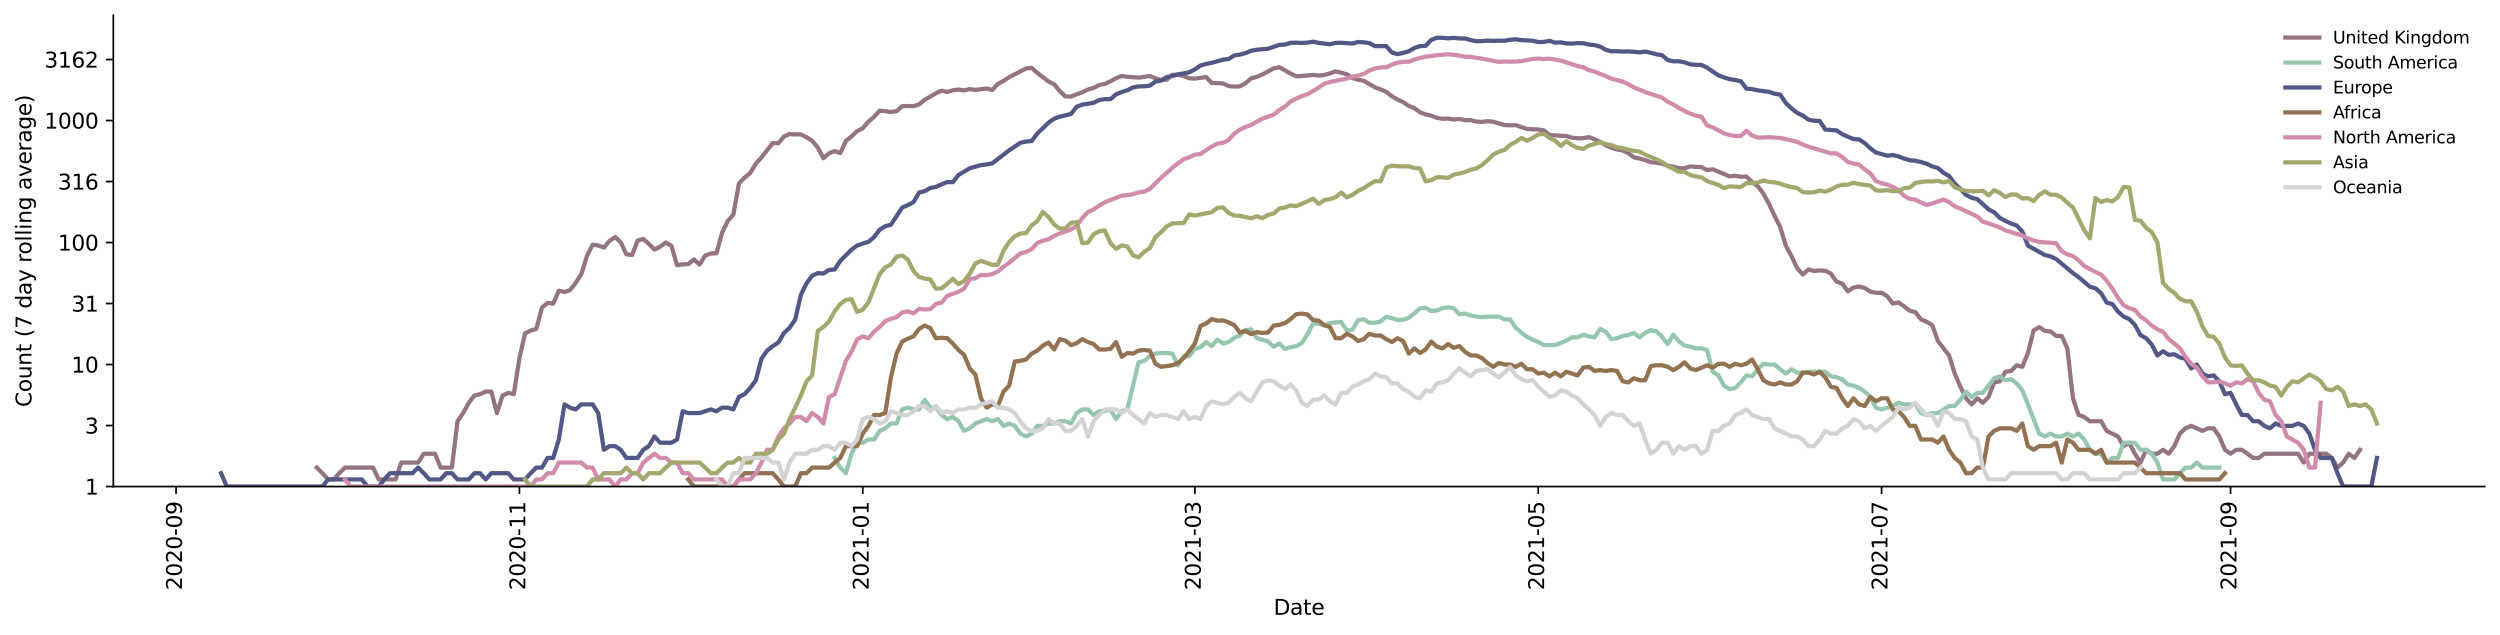 <?xml version="1.0" encoding="utf-8" standalone="no"?>
<!DOCTYPE svg PUBLIC "-//W3C//DTD SVG 1.1//EN"
  "http://www.w3.org/Graphics/SVG/1.1/DTD/svg11.dtd">
<svg height="298.621pt" version="1.1" viewBox="0 0 1176.528 298.621" width="1176.528pt" xmlns="http://www.w3.org/2000/svg" xmlns:xlink="http://www.w3.org/1999/xlink">
 <defs>
  <style type="text/css">*{stroke-linecap:butt;stroke-linejoin:round;}</style>
 </defs>
 <g id="figure_1">
  <g id="patch_1">
   <path d="M 0 298.621 
L 1176.528 298.621 
L 1176.528 0 
L 0 0 
z
" style="fill:#ffffff;"/>
  </g>
  <g id="axes_1">
   <g id="patch_2">
    <path d="M 53.328 228.96 
L 1169.328 228.96 
L 1169.328 7.2 
L 53.328 7.2 
z
" style="fill:#ffffff;"/>
   </g>
   <g id="matplotlib.axis_1">
    <g id="xtick_1">
     <g id="line2d_1">
      <defs>
       <path d="M 0 0 
L 0 3.5 
" id="m7f35515db4" style="stroke:#000000;stroke-width:0.8;"/>
      </defs>
      <g>
       <use style="stroke:#000000;stroke-width:0.8;" x="82.864" xlink:href="#m7f35515db4" y="228.96"/>
      </g>
     </g>
     <g id="text_1">
      <!-- 2020-09 -->
      <g transform="translate(85.623 277.743)rotate(-90)scale(0.1 -0.1)">
       <defs>
        <path d="M 1228 531 
L 3431 531 
L 3431 0 
L 469 0 
L 469 531 
Q 828 903 1448 1529 
Q 2069 2156 2228 2338 
Q 2531 2678 2651 2914 
Q 2772 3150 2772 3378 
Q 2772 3750 2511 3984 
Q 2250 4219 1831 4219 
Q 1534 4219 1204 4116 
Q 875 4013 500 3803 
L 500 4441 
Q 881 4594 1212 4672 
Q 1544 4750 1819 4750 
Q 2544 4750 2975 4387 
Q 3406 4025 3406 3419 
Q 3406 3131 3298 2873 
Q 3191 2616 2906 2266 
Q 2828 2175 2409 1742 
Q 1991 1309 1228 531 
z
" id="DejaVuSans-32" transform="scale(0.016)"/>
        <path d="M 2034 4250 
Q 1547 4250 1301 3770 
Q 1056 3291 1056 2328 
Q 1056 1369 1301 889 
Q 1547 409 2034 409 
Q 2525 409 2770 889 
Q 3016 1369 3016 2328 
Q 3016 3291 2770 3770 
Q 2525 4250 2034 4250 
z
M 2034 4750 
Q 2819 4750 3233 4129 
Q 3647 3509 3647 2328 
Q 3647 1150 3233 529 
Q 2819 -91 2034 -91 
Q 1250 -91 836 529 
Q 422 1150 422 2328 
Q 422 3509 836 4129 
Q 1250 4750 2034 4750 
z
" id="DejaVuSans-30" transform="scale(0.016)"/>
        <path d="M 313 2009 
L 1997 2009 
L 1997 1497 
L 313 1497 
L 313 2009 
z
" id="DejaVuSans-2d" transform="scale(0.016)"/>
        <path d="M 703 97 
L 703 672 
Q 941 559 1184 500 
Q 1428 441 1663 441 
Q 2288 441 2617 861 
Q 2947 1281 2994 2138 
Q 2813 1869 2534 1725 
Q 2256 1581 1919 1581 
Q 1219 1581 811 2004 
Q 403 2428 403 3163 
Q 403 3881 828 4315 
Q 1253 4750 1959 4750 
Q 2769 4750 3195 4129 
Q 3622 3509 3622 2328 
Q 3622 1225 3098 567 
Q 2575 -91 1691 -91 
Q 1453 -91 1209 -44 
Q 966 3 703 97 
z
M 1959 2075 
Q 2384 2075 2632 2365 
Q 2881 2656 2881 3163 
Q 2881 3666 2632 3958 
Q 2384 4250 1959 4250 
Q 1534 4250 1286 3958 
Q 1038 3666 1038 3163 
Q 1038 2656 1286 2365 
Q 1534 2075 1959 2075 
z
" id="DejaVuSans-39" transform="scale(0.016)"/>
       </defs>
       <use xlink:href="#DejaVuSans-32"/>
       <use x="63.623" xlink:href="#DejaVuSans-30"/>
       <use x="127.246" xlink:href="#DejaVuSans-32"/>
       <use x="190.869" xlink:href="#DejaVuSans-30"/>
       <use x="254.492" xlink:href="#DejaVuSans-2d"/>
       <use x="290.576" xlink:href="#DejaVuSans-30"/>
       <use x="354.199" xlink:href="#DejaVuSans-39"/>
      </g>
     </g>
    </g>
    <g id="xtick_2">
     <g id="line2d_2">
      <g>
       <use style="stroke:#000000;stroke-width:0.8;" x="244.449" xlink:href="#m7f35515db4" y="228.96"/>
      </g>
     </g>
     <g id="text_2">
      <!-- 2020-11 -->
      <g transform="translate(247.209 277.743)rotate(-90)scale(0.1 -0.1)">
       <defs>
        <path d="M 794 531 
L 1825 531 
L 1825 4091 
L 703 3866 
L 703 4441 
L 1819 4666 
L 2450 4666 
L 2450 531 
L 3481 531 
L 3481 0 
L 794 0 
L 794 531 
z
" id="DejaVuSans-31" transform="scale(0.016)"/>
       </defs>
       <use xlink:href="#DejaVuSans-32"/>
       <use x="63.623" xlink:href="#DejaVuSans-30"/>
       <use x="127.246" xlink:href="#DejaVuSans-32"/>
       <use x="190.869" xlink:href="#DejaVuSans-30"/>
       <use x="254.492" xlink:href="#DejaVuSans-2d"/>
       <use x="290.576" xlink:href="#DejaVuSans-31"/>
       <use x="354.199" xlink:href="#DejaVuSans-31"/>
      </g>
     </g>
    </g>
    <g id="xtick_3">
     <g id="line2d_3">
      <g>
       <use style="stroke:#000000;stroke-width:0.8;" x="406.035" xlink:href="#m7f35515db4" y="228.96"/>
      </g>
     </g>
     <g id="text_3">
      <!-- 2021-01 -->
      <g transform="translate(408.794 277.743)rotate(-90)scale(0.1 -0.1)">
       <use xlink:href="#DejaVuSans-32"/>
       <use x="63.623" xlink:href="#DejaVuSans-30"/>
       <use x="127.246" xlink:href="#DejaVuSans-32"/>
       <use x="190.869" xlink:href="#DejaVuSans-31"/>
       <use x="254.492" xlink:href="#DejaVuSans-2d"/>
       <use x="290.576" xlink:href="#DejaVuSans-30"/>
       <use x="354.199" xlink:href="#DejaVuSans-31"/>
      </g>
     </g>
    </g>
    <g id="xtick_4">
     <g id="line2d_4">
      <g>
       <use style="stroke:#000000;stroke-width:0.8;" x="562.323" xlink:href="#m7f35515db4" y="228.96"/>
      </g>
     </g>
     <g id="text_4">
      <!-- 2021-03 -->
      <g transform="translate(565.082 277.743)rotate(-90)scale(0.1 -0.1)">
       <defs>
        <path d="M 2597 2516 
Q 3050 2419 3304 2112 
Q 3559 1806 3559 1356 
Q 3559 666 3084 287 
Q 2609 -91 1734 -91 
Q 1441 -91 1130 -33 
Q 819 25 488 141 
L 488 750 
Q 750 597 1062 519 
Q 1375 441 1716 441 
Q 2309 441 2620 675 
Q 2931 909 2931 1356 
Q 2931 1769 2642 2001 
Q 2353 2234 1838 2234 
L 1294 2234 
L 1294 2753 
L 1863 2753 
Q 2328 2753 2575 2939 
Q 2822 3125 2822 3475 
Q 2822 3834 2567 4026 
Q 2313 4219 1838 4219 
Q 1578 4219 1281 4162 
Q 984 4106 628 3988 
L 628 4550 
Q 988 4650 1302 4700 
Q 1616 4750 1894 4750 
Q 2613 4750 3031 4423 
Q 3450 4097 3450 3541 
Q 3450 3153 3228 2886 
Q 3006 2619 2597 2516 
z
" id="DejaVuSans-33" transform="scale(0.016)"/>
       </defs>
       <use xlink:href="#DejaVuSans-32"/>
       <use x="63.623" xlink:href="#DejaVuSans-30"/>
       <use x="127.246" xlink:href="#DejaVuSans-32"/>
       <use x="190.869" xlink:href="#DejaVuSans-31"/>
       <use x="254.492" xlink:href="#DejaVuSans-2d"/>
       <use x="290.576" xlink:href="#DejaVuSans-30"/>
       <use x="354.199" xlink:href="#DejaVuSans-33"/>
      </g>
     </g>
    </g>
    <g id="xtick_5">
     <g id="line2d_5">
      <g>
       <use style="stroke:#000000;stroke-width:0.8;" x="723.908" xlink:href="#m7f35515db4" y="228.96"/>
      </g>
     </g>
     <g id="text_5">
      <!-- 2021-05 -->
      <g transform="translate(726.668 277.743)rotate(-90)scale(0.1 -0.1)">
       <defs>
        <path d="M 691 4666 
L 3169 4666 
L 3169 4134 
L 1269 4134 
L 1269 2991 
Q 1406 3038 1543 3061 
Q 1681 3084 1819 3084 
Q 2600 3084 3056 2656 
Q 3513 2228 3513 1497 
Q 3513 744 3044 326 
Q 2575 -91 1722 -91 
Q 1428 -91 1123 -41 
Q 819 9 494 109 
L 494 744 
Q 775 591 1075 516 
Q 1375 441 1709 441 
Q 2250 441 2565 725 
Q 2881 1009 2881 1497 
Q 2881 1984 2565 2268 
Q 2250 2553 1709 2553 
Q 1456 2553 1204 2497 
Q 953 2441 691 2322 
L 691 4666 
z
" id="DejaVuSans-35" transform="scale(0.016)"/>
       </defs>
       <use xlink:href="#DejaVuSans-32"/>
       <use x="63.623" xlink:href="#DejaVuSans-30"/>
       <use x="127.246" xlink:href="#DejaVuSans-32"/>
       <use x="190.869" xlink:href="#DejaVuSans-31"/>
       <use x="254.492" xlink:href="#DejaVuSans-2d"/>
       <use x="290.576" xlink:href="#DejaVuSans-30"/>
       <use x="354.199" xlink:href="#DejaVuSans-35"/>
      </g>
     </g>
    </g>
    <g id="xtick_6">
     <g id="line2d_6">
      <g>
       <use style="stroke:#000000;stroke-width:0.8;" x="885.494" xlink:href="#m7f35515db4" y="228.96"/>
      </g>
     </g>
     <g id="text_6">
      <!-- 2021-07 -->
      <g transform="translate(888.253 277.743)rotate(-90)scale(0.1 -0.1)">
       <defs>
        <path d="M 525 4666 
L 3525 4666 
L 3525 4397 
L 1831 0 
L 1172 0 
L 2766 4134 
L 525 4134 
L 525 4666 
z
" id="DejaVuSans-37" transform="scale(0.016)"/>
       </defs>
       <use xlink:href="#DejaVuSans-32"/>
       <use x="63.623" xlink:href="#DejaVuSans-30"/>
       <use x="127.246" xlink:href="#DejaVuSans-32"/>
       <use x="190.869" xlink:href="#DejaVuSans-31"/>
       <use x="254.492" xlink:href="#DejaVuSans-2d"/>
       <use x="290.576" xlink:href="#DejaVuSans-30"/>
       <use x="354.199" xlink:href="#DejaVuSans-37"/>
      </g>
     </g>
    </g>
    <g id="xtick_7">
     <g id="line2d_7">
      <g>
       <use style="stroke:#000000;stroke-width:0.8;" x="1049.728" xlink:href="#m7f35515db4" y="228.96"/>
      </g>
     </g>
     <g id="text_7">
      <!-- 2021-09 -->
      <g transform="translate(1052.488 277.743)rotate(-90)scale(0.1 -0.1)">
       <use xlink:href="#DejaVuSans-32"/>
       <use x="63.623" xlink:href="#DejaVuSans-30"/>
       <use x="127.246" xlink:href="#DejaVuSans-32"/>
       <use x="190.869" xlink:href="#DejaVuSans-31"/>
       <use x="254.492" xlink:href="#DejaVuSans-2d"/>
       <use x="290.576" xlink:href="#DejaVuSans-30"/>
       <use x="354.199" xlink:href="#DejaVuSans-39"/>
      </g>
     </g>
    </g>
    <g id="text_8">
     <!-- Date -->
     <g transform="translate(599.377 289.341)scale(0.1 -0.1)">
      <defs>
       <path d="M 1259 4147 
L 1259 519 
L 2022 519 
Q 2988 519 3436 956 
Q 3884 1394 3884 2338 
Q 3884 3275 3436 3711 
Q 2988 4147 2022 4147 
L 1259 4147 
z
M 628 4666 
L 1925 4666 
Q 3281 4666 3915 4102 
Q 4550 3538 4550 2338 
Q 4550 1131 3912 565 
Q 3275 0 1925 0 
L 628 0 
L 628 4666 
z
" id="DejaVuSans-44" transform="scale(0.016)"/>
       <path d="M 2194 1759 
Q 1497 1759 1228 1600 
Q 959 1441 959 1056 
Q 959 750 1161 570 
Q 1363 391 1709 391 
Q 2188 391 2477 730 
Q 2766 1069 2766 1631 
L 2766 1759 
L 2194 1759 
z
M 3341 1997 
L 3341 0 
L 2766 0 
L 2766 531 
Q 2569 213 2275 61 
Q 1981 -91 1556 -91 
Q 1019 -91 701 211 
Q 384 513 384 1019 
Q 384 1609 779 1909 
Q 1175 2209 1959 2209 
L 2766 2209 
L 2766 2266 
Q 2766 2663 2505 2880 
Q 2244 3097 1772 3097 
Q 1472 3097 1187 3025 
Q 903 2953 641 2809 
L 641 3341 
Q 956 3463 1253 3523 
Q 1550 3584 1831 3584 
Q 2591 3584 2966 3190 
Q 3341 2797 3341 1997 
z
" id="DejaVuSans-61" transform="scale(0.016)"/>
       <path d="M 1172 4494 
L 1172 3500 
L 2356 3500 
L 2356 3053 
L 1172 3053 
L 1172 1153 
Q 1172 725 1289 603 
Q 1406 481 1766 481 
L 2356 481 
L 2356 0 
L 1766 0 
Q 1100 0 847 248 
Q 594 497 594 1153 
L 594 3053 
L 172 3053 
L 172 3500 
L 594 3500 
L 594 4494 
L 1172 4494 
z
" id="DejaVuSans-74" transform="scale(0.016)"/>
       <path d="M 3597 1894 
L 3597 1613 
L 953 1613 
Q 991 1019 1311 708 
Q 1631 397 2203 397 
Q 2534 397 2845 478 
Q 3156 559 3463 722 
L 3463 178 
Q 3153 47 2828 -22 
Q 2503 -91 2169 -91 
Q 1331 -91 842 396 
Q 353 884 353 1716 
Q 353 2575 817 3079 
Q 1281 3584 2069 3584 
Q 2775 3584 3186 3129 
Q 3597 2675 3597 1894 
z
M 3022 2063 
Q 3016 2534 2758 2815 
Q 2500 3097 2075 3097 
Q 1594 3097 1305 2825 
Q 1016 2553 972 2059 
L 3022 2063 
z
" id="DejaVuSans-65" transform="scale(0.016)"/>
      </defs>
      <use xlink:href="#DejaVuSans-44"/>
      <use x="77.002" xlink:href="#DejaVuSans-61"/>
      <use x="138.281" xlink:href="#DejaVuSans-74"/>
      <use x="177.49" xlink:href="#DejaVuSans-65"/>
     </g>
    </g>
   </g>
   <g id="matplotlib.axis_2">
    <g id="ytick_1">
     <g id="line2d_8">
      <defs>
       <path d="M 0 0 
L -3.5 0 
" id="m0c3f5be2b4" style="stroke:#000000;stroke-width:0.8;"/>
      </defs>
      <g>
       <use style="stroke:#000000;stroke-width:0.8;" x="53.328" xlink:href="#m0c3f5be2b4" y="228.96"/>
      </g>
     </g>
     <g id="text_9">
      <!-- 1 -->
      <g transform="translate(39.966 232.759)scale(0.1 -0.1)">
       <use xlink:href="#DejaVuSans-31"/>
      </g>
     </g>
    </g>
    <g id="ytick_2">
     <g id="line2d_9">
      <g>
       <use style="stroke:#000000;stroke-width:0.8;" x="53.328" xlink:href="#m0c3f5be2b4" y="200.253"/>
      </g>
     </g>
     <g id="text_10">
      <!-- 3 -->
      <g transform="translate(39.966 204.052)scale(0.1 -0.1)">
       <use xlink:href="#DejaVuSans-33"/>
      </g>
     </g>
    </g>
    <g id="ytick_3">
     <g id="line2d_10">
      <g>
       <use style="stroke:#000000;stroke-width:0.8;" x="53.328" xlink:href="#m0c3f5be2b4" y="171.546"/>
      </g>
     </g>
     <g id="text_11">
      <!-- 10 -->
      <g transform="translate(33.603 175.345)scale(0.1 -0.1)">
       <use xlink:href="#DejaVuSans-31"/>
       <use x="63.623" xlink:href="#DejaVuSans-30"/>
      </g>
     </g>
    </g>
    <g id="ytick_4">
     <g id="line2d_11">
      <g>
       <use style="stroke:#000000;stroke-width:0.8;" x="53.328" xlink:href="#m0c3f5be2b4" y="142.838"/>
      </g>
     </g>
     <g id="text_12">
      <!-- 31 -->
      <g transform="translate(33.603 146.638)scale(0.1 -0.1)">
       <use xlink:href="#DejaVuSans-33"/>
       <use x="63.623" xlink:href="#DejaVuSans-31"/>
      </g>
     </g>
    </g>
    <g id="ytick_5">
     <g id="line2d_12">
      <g>
       <use style="stroke:#000000;stroke-width:0.8;" x="53.328" xlink:href="#m0c3f5be2b4" y="114.131"/>
      </g>
     </g>
     <g id="text_13">
      <!-- 100 -->
      <g transform="translate(27.241 117.93)scale(0.1 -0.1)">
       <use xlink:href="#DejaVuSans-31"/>
       <use x="63.623" xlink:href="#DejaVuSans-30"/>
       <use x="127.246" xlink:href="#DejaVuSans-30"/>
      </g>
     </g>
    </g>
    <g id="ytick_6">
     <g id="line2d_13">
      <g>
       <use style="stroke:#000000;stroke-width:0.8;" x="53.328" xlink:href="#m0c3f5be2b4" y="85.424"/>
      </g>
     </g>
     <g id="text_14">
      <!-- 316 -->
      <g transform="translate(27.241 89.223)scale(0.1 -0.1)">
       <defs>
        <path d="M 2113 2584 
Q 1688 2584 1439 2293 
Q 1191 2003 1191 1497 
Q 1191 994 1439 701 
Q 1688 409 2113 409 
Q 2538 409 2786 701 
Q 3034 994 3034 1497 
Q 3034 2003 2786 2293 
Q 2538 2584 2113 2584 
z
M 3366 4563 
L 3366 3988 
Q 3128 4100 2886 4159 
Q 2644 4219 2406 4219 
Q 1781 4219 1451 3797 
Q 1122 3375 1075 2522 
Q 1259 2794 1537 2939 
Q 1816 3084 2150 3084 
Q 2853 3084 3261 2657 
Q 3669 2231 3669 1497 
Q 3669 778 3244 343 
Q 2819 -91 2113 -91 
Q 1303 -91 875 529 
Q 447 1150 447 2328 
Q 447 3434 972 4092 
Q 1497 4750 2381 4750 
Q 2619 4750 2861 4703 
Q 3103 4656 3366 4563 
z
" id="DejaVuSans-36" transform="scale(0.016)"/>
       </defs>
       <use xlink:href="#DejaVuSans-33"/>
       <use x="63.623" xlink:href="#DejaVuSans-31"/>
       <use x="127.246" xlink:href="#DejaVuSans-36"/>
      </g>
     </g>
    </g>
    <g id="ytick_7">
     <g id="line2d_14">
      <g>
       <use style="stroke:#000000;stroke-width:0.8;" x="53.328" xlink:href="#m0c3f5be2b4" y="56.717"/>
      </g>
     </g>
     <g id="text_15">
      <!-- 1000 -->
      <g transform="translate(20.878 60.516)scale(0.1 -0.1)">
       <use xlink:href="#DejaVuSans-31"/>
       <use x="63.623" xlink:href="#DejaVuSans-30"/>
       <use x="127.246" xlink:href="#DejaVuSans-30"/>
       <use x="190.869" xlink:href="#DejaVuSans-30"/>
      </g>
     </g>
    </g>
    <g id="ytick_8">
     <g id="line2d_15">
      <g>
       <use style="stroke:#000000;stroke-width:0.8;" x="53.328" xlink:href="#m0c3f5be2b4" y="28.01"/>
      </g>
     </g>
     <g id="text_16">
      <!-- 3162 -->
      <g transform="translate(20.878 31.809)scale(0.1 -0.1)">
       <use xlink:href="#DejaVuSans-33"/>
       <use x="63.623" xlink:href="#DejaVuSans-31"/>
       <use x="127.246" xlink:href="#DejaVuSans-36"/>
       <use x="190.869" xlink:href="#DejaVuSans-32"/>
      </g>
     </g>
    </g>
    <g id="text_17">
     <!-- Count (7 day rolling average) -->
     <g transform="translate(14.798 191.548)rotate(-90)scale(0.1 -0.1)">
      <defs>
       <path d="M 4122 4306 
L 4122 3641 
Q 3803 3938 3442 4084 
Q 3081 4231 2675 4231 
Q 1875 4231 1450 3742 
Q 1025 3253 1025 2328 
Q 1025 1406 1450 917 
Q 1875 428 2675 428 
Q 3081 428 3442 575 
Q 3803 722 4122 1019 
L 4122 359 
Q 3791 134 3420 21 
Q 3050 -91 2638 -91 
Q 1578 -91 968 557 
Q 359 1206 359 2328 
Q 359 3453 968 4101 
Q 1578 4750 2638 4750 
Q 3056 4750 3426 4639 
Q 3797 4528 4122 4306 
z
" id="DejaVuSans-43" transform="scale(0.016)"/>
       <path d="M 1959 3097 
Q 1497 3097 1228 2736 
Q 959 2375 959 1747 
Q 959 1119 1226 758 
Q 1494 397 1959 397 
Q 2419 397 2687 759 
Q 2956 1122 2956 1747 
Q 2956 2369 2687 2733 
Q 2419 3097 1959 3097 
z
M 1959 3584 
Q 2709 3584 3137 3096 
Q 3566 2609 3566 1747 
Q 3566 888 3137 398 
Q 2709 -91 1959 -91 
Q 1206 -91 779 398 
Q 353 888 353 1747 
Q 353 2609 779 3096 
Q 1206 3584 1959 3584 
z
" id="DejaVuSans-6f" transform="scale(0.016)"/>
       <path d="M 544 1381 
L 544 3500 
L 1119 3500 
L 1119 1403 
Q 1119 906 1312 657 
Q 1506 409 1894 409 
Q 2359 409 2629 706 
Q 2900 1003 2900 1516 
L 2900 3500 
L 3475 3500 
L 3475 0 
L 2900 0 
L 2900 538 
Q 2691 219 2414 64 
Q 2138 -91 1772 -91 
Q 1169 -91 856 284 
Q 544 659 544 1381 
z
M 1991 3584 
L 1991 3584 
z
" id="DejaVuSans-75" transform="scale(0.016)"/>
       <path d="M 3513 2113 
L 3513 0 
L 2938 0 
L 2938 2094 
Q 2938 2591 2744 2837 
Q 2550 3084 2163 3084 
Q 1697 3084 1428 2787 
Q 1159 2491 1159 1978 
L 1159 0 
L 581 0 
L 581 3500 
L 1159 3500 
L 1159 2956 
Q 1366 3272 1645 3428 
Q 1925 3584 2291 3584 
Q 2894 3584 3203 3211 
Q 3513 2838 3513 2113 
z
" id="DejaVuSans-6e" transform="scale(0.016)"/>
       <path id="DejaVuSans-20" transform="scale(0.016)"/>
       <path d="M 1984 4856 
Q 1566 4138 1362 3434 
Q 1159 2731 1159 2009 
Q 1159 1288 1364 580 
Q 1569 -128 1984 -844 
L 1484 -844 
Q 1016 -109 783 600 
Q 550 1309 550 2009 
Q 550 2706 781 3412 
Q 1013 4119 1484 4856 
L 1984 4856 
z
" id="DejaVuSans-28" transform="scale(0.016)"/>
       <path d="M 2906 2969 
L 2906 4863 
L 3481 4863 
L 3481 0 
L 2906 0 
L 2906 525 
Q 2725 213 2448 61 
Q 2172 -91 1784 -91 
Q 1150 -91 751 415 
Q 353 922 353 1747 
Q 353 2572 751 3078 
Q 1150 3584 1784 3584 
Q 2172 3584 2448 3432 
Q 2725 3281 2906 2969 
z
M 947 1747 
Q 947 1113 1208 752 
Q 1469 391 1925 391 
Q 2381 391 2643 752 
Q 2906 1113 2906 1747 
Q 2906 2381 2643 2742 
Q 2381 3103 1925 3103 
Q 1469 3103 1208 2742 
Q 947 2381 947 1747 
z
" id="DejaVuSans-64" transform="scale(0.016)"/>
       <path d="M 2059 -325 
Q 1816 -950 1584 -1140 
Q 1353 -1331 966 -1331 
L 506 -1331 
L 506 -850 
L 844 -850 
Q 1081 -850 1212 -737 
Q 1344 -625 1503 -206 
L 1606 56 
L 191 3500 
L 800 3500 
L 1894 763 
L 2988 3500 
L 3597 3500 
L 2059 -325 
z
" id="DejaVuSans-79" transform="scale(0.016)"/>
       <path d="M 2631 2963 
Q 2534 3019 2420 3045 
Q 2306 3072 2169 3072 
Q 1681 3072 1420 2755 
Q 1159 2438 1159 1844 
L 1159 0 
L 581 0 
L 581 3500 
L 1159 3500 
L 1159 2956 
Q 1341 3275 1631 3429 
Q 1922 3584 2338 3584 
Q 2397 3584 2469 3576 
Q 2541 3569 2628 3553 
L 2631 2963 
z
" id="DejaVuSans-72" transform="scale(0.016)"/>
       <path d="M 603 4863 
L 1178 4863 
L 1178 0 
L 603 0 
L 603 4863 
z
" id="DejaVuSans-6c" transform="scale(0.016)"/>
       <path d="M 603 3500 
L 1178 3500 
L 1178 0 
L 603 0 
L 603 3500 
z
M 603 4863 
L 1178 4863 
L 1178 4134 
L 603 4134 
L 603 4863 
z
" id="DejaVuSans-69" transform="scale(0.016)"/>
       <path d="M 2906 1791 
Q 2906 2416 2648 2759 
Q 2391 3103 1925 3103 
Q 1463 3103 1205 2759 
Q 947 2416 947 1791 
Q 947 1169 1205 825 
Q 1463 481 1925 481 
Q 2391 481 2648 825 
Q 2906 1169 2906 1791 
z
M 3481 434 
Q 3481 -459 3084 -895 
Q 2688 -1331 1869 -1331 
Q 1566 -1331 1297 -1286 
Q 1028 -1241 775 -1147 
L 775 -588 
Q 1028 -725 1275 -790 
Q 1522 -856 1778 -856 
Q 2344 -856 2625 -561 
Q 2906 -266 2906 331 
L 2906 616 
Q 2728 306 2450 153 
Q 2172 0 1784 0 
Q 1141 0 747 490 
Q 353 981 353 1791 
Q 353 2603 747 3093 
Q 1141 3584 1784 3584 
Q 2172 3584 2450 3431 
Q 2728 3278 2906 2969 
L 2906 3500 
L 3481 3500 
L 3481 434 
z
" id="DejaVuSans-67" transform="scale(0.016)"/>
       <path d="M 191 3500 
L 800 3500 
L 1894 563 
L 2988 3500 
L 3597 3500 
L 2284 0 
L 1503 0 
L 191 3500 
z
" id="DejaVuSans-76" transform="scale(0.016)"/>
       <path d="M 513 4856 
L 1013 4856 
Q 1481 4119 1714 3412 
Q 1947 2706 1947 2009 
Q 1947 1309 1714 600 
Q 1481 -109 1013 -844 
L 513 -844 
Q 928 -128 1133 580 
Q 1338 1288 1338 2009 
Q 1338 2731 1133 3434 
Q 928 4138 513 4856 
z
" id="DejaVuSans-29" transform="scale(0.016)"/>
      </defs>
      <use xlink:href="#DejaVuSans-43"/>
      <use x="69.824" xlink:href="#DejaVuSans-6f"/>
      <use x="131.006" xlink:href="#DejaVuSans-75"/>
      <use x="194.385" xlink:href="#DejaVuSans-6e"/>
      <use x="257.764" xlink:href="#DejaVuSans-74"/>
      <use x="296.973" xlink:href="#DejaVuSans-20"/>
      <use x="328.76" xlink:href="#DejaVuSans-28"/>
      <use x="367.773" xlink:href="#DejaVuSans-37"/>
      <use x="431.396" xlink:href="#DejaVuSans-20"/>
      <use x="463.184" xlink:href="#DejaVuSans-64"/>
      <use x="526.66" xlink:href="#DejaVuSans-61"/>
      <use x="587.939" xlink:href="#DejaVuSans-79"/>
      <use x="647.119" xlink:href="#DejaVuSans-20"/>
      <use x="678.906" xlink:href="#DejaVuSans-72"/>
      <use x="717.77" xlink:href="#DejaVuSans-6f"/>
      <use x="778.951" xlink:href="#DejaVuSans-6c"/>
      <use x="806.734" xlink:href="#DejaVuSans-6c"/>
      <use x="834.518" xlink:href="#DejaVuSans-69"/>
      <use x="862.301" xlink:href="#DejaVuSans-6e"/>
      <use x="925.68" xlink:href="#DejaVuSans-67"/>
      <use x="989.156" xlink:href="#DejaVuSans-20"/>
      <use x="1020.943" xlink:href="#DejaVuSans-61"/>
      <use x="1082.223" xlink:href="#DejaVuSans-76"/>
      <use x="1141.402" xlink:href="#DejaVuSans-65"/>
      <use x="1202.926" xlink:href="#DejaVuSans-72"/>
      <use x="1244.039" xlink:href="#DejaVuSans-61"/>
      <use x="1305.318" xlink:href="#DejaVuSans-67"/>
      <use x="1368.795" xlink:href="#DejaVuSans-65"/>
      <use x="1430.318" xlink:href="#DejaVuSans-29"/>
     </g>
    </g>
   </g>
   <g id="line2d_16">
    <path clip-path="url(#p92ea44a035)" d="M 149.087 220.066 
L 151.736 222.694 
L 154.385 225.63 
L 157.034 225.63 
L 159.683 222.694 
L 162.332 220.066 
L 175.577 220.066 
L 178.226 225.63 
L 186.173 225.63 
L 188.822 217.69 
L 196.768 217.69 
L 199.417 213.524 
L 204.715 213.524 
L 207.364 220.066 
L 212.662 220.066 
L 215.311 198.237 
L 217.96 194.393 
L 220.609 189.552 
L 223.258 186.131 
L 225.907 185.499 
L 228.556 184.283 
L 231.205 184.283 
L 233.854 194.393 
L 236.503 186.131 
L 239.152 184.884 
L 241.8 185.499 
L 244.449 168.53 
L 247.098 156.889 
L 249.747 155.541 
L 252.396 154.802 
L 255.045 144.753 
L 257.694 142.543 
L 260.343 142.879 
L 262.992 136.801 
L 265.641 137.428 
L 268.29 136.537 
L 270.939 133.11 
L 273.588 128.973 
L 276.237 120.464 
L 278.886 115.149 
L 281.535 115.523 
L 284.184 116.522 
L 286.833 113.36 
L 289.481 111.593 
L 292.13 114.06 
L 294.779 119.695 
L 297.428 120.009 
L 300.077 113.256 
L 302.726 112.444 
L 305.375 114.781 
L 308.024 117.481 
L 310.673 116.094 
L 313.322 114.131 
L 315.971 115.674 
L 318.62 124.763 
L 321.269 124.438 
L 323.918 124.277 
L 326.567 122.076 
L 329.216 124.492 
L 331.865 120.281 
L 334.514 119.298 
L 337.162 119.167 
L 339.811 109.526 
L 342.46 104.069 
L 345.109 101.005 
L 347.758 86.314 
L 350.407 83.596 
L 353.056 81.431 
L 355.705 77.018 
L 358.354 74.072 
L 363.652 67.354 
L 366.301 67.42 
L 368.95 64.249 
L 371.599 63.054 
L 374.248 63.275 
L 376.897 63.229 
L 379.546 64.574 
L 382.194 66.26 
L 384.843 69.401 
L 387.492 74.468 
L 390.141 72.194 
L 392.79 71.092 
L 395.439 72.009 
L 398.088 66.344 
L 400.737 64.157 
L 403.386 61.722 
L 406.035 60.362 
L 408.684 57.242 
L 411.333 55.01 
L 413.982 52.085 
L 416.631 52.311 
L 419.28 52.732 
L 421.929 52.322 
L 424.578 50.003 
L 427.227 49.889 
L 429.875 49.967 
L 432.524 49.131 
L 435.173 46.958 
L 440.471 43.904 
L 443.12 42.673 
L 445.769 43.271 
L 448.418 42.508 
L 451.067 42.126 
L 453.716 42.57 
L 456.365 41.942 
L 459.014 42.305 
L 464.312 41.666 
L 466.961 42.343 
L 469.61 39.467 
L 472.259 38.11 
L 474.908 36.339 
L 482.854 32.216 
L 485.503 31.932 
L 488.152 34.305 
L 493.45 38.36 
L 496.099 39.682 
L 498.748 42.889 
L 501.397 45.374 
L 504.046 45.426 
L 506.695 44.364 
L 509.344 43.448 
L 511.993 42.112 
L 514.642 41.402 
L 517.291 40.008 
L 519.94 39.514 
L 522.589 38.276 
L 525.237 36.801 
L 527.886 35.763 
L 530.535 36.146 
L 535.833 36.539 
L 541.131 35.771 
L 543.78 36.86 
L 546.429 37.63 
L 549.078 37.511 
L 551.727 35.202 
L 554.376 35.27 
L 557.025 35.794 
L 559.674 36.844 
L 562.323 36.961 
L 567.621 36.257 
L 570.269 39.059 
L 572.918 39.097 
L 575.567 39.279 
L 578.216 40.49 
L 580.865 40.759 
L 583.514 40.628 
L 586.163 39.152 
L 588.812 36.886 
L 591.461 36.166 
L 594.11 35.03 
L 599.408 32.188 
L 602.057 31.626 
L 607.355 34.632 
L 610.004 35.868 
L 612.653 35.762 
L 617.95 35.273 
L 620.599 35.531 
L 623.248 35.27 
L 625.897 34.519 
L 628.546 33.599 
L 631.195 34.219 
L 633.844 34.972 
L 636.493 36.738 
L 639.142 37.506 
L 641.791 38.017 
L 647.089 41.111 
L 649.738 42.058 
L 652.387 43.221 
L 655.036 45.286 
L 657.685 46.836 
L 660.334 48.056 
L 662.983 49.862 
L 665.631 50.903 
L 668.28 52.848 
L 670.929 53.837 
L 673.578 54.451 
L 676.227 55.449 
L 678.876 55.918 
L 681.525 55.766 
L 684.174 56.247 
L 686.823 55.976 
L 689.472 56.596 
L 692.121 56.504 
L 694.77 57.217 
L 697.419 57.37 
L 700.068 57.039 
L 702.717 57.275 
L 708.015 58.85 
L 710.664 58.986 
L 713.312 58.904 
L 718.61 60.715 
L 723.908 60.946 
L 726.557 61.324 
L 729.206 63.536 
L 734.504 63.895 
L 737.153 64.038 
L 739.802 64.804 
L 742.451 65.087 
L 745.1 65.032 
L 747.749 64.501 
L 750.398 65.549 
L 753.047 66.74 
L 755.696 68.391 
L 758.345 69.496 
L 760.993 70.349 
L 763.642 70.783 
L 766.291 72.048 
L 768.94 74.079 
L 771.589 74.599 
L 774.238 75.339 
L 776.887 76.313 
L 779.536 76.58 
L 782.185 77.075 
L 784.834 77.977 
L 787.483 78.441 
L 790.132 79.14 
L 792.781 79.175 
L 795.43 78.288 
L 798.079 78.543 
L 800.728 78.629 
L 803.377 80.041 
L 806.025 79.645 
L 813.972 83.026 
L 816.621 82.711 
L 819.27 83.211 
L 821.919 83.108 
L 824.568 85.691 
L 827.217 87.657 
L 829.866 91.099 
L 832.515 95.956 
L 835.164 101.644 
L 837.813 106.94 
L 840.462 115.674 
L 843.111 120.556 
L 845.76 126.224 
L 848.409 129.168 
L 851.058 126.809 
L 853.706 127.53 
L 856.355 127.288 
L 859.004 127.409 
L 861.653 128.78 
L 864.302 132.581 
L 866.951 133.416 
L 869.6 137.068 
L 872.249 135.342 
L 874.898 134.846 
L 877.547 135.509 
L 880.196 137.247 
L 882.845 137.793 
L 885.494 137.793 
L 888.143 139.409 
L 890.792 142.879 
L 893.441 142.321 
L 896.09 144.152 
L 898.739 146.257 
L 901.387 146.911 
L 904.036 150.317 
L 906.685 151.405 
L 909.334 153.046 
L 911.983 160.503 
L 917.281 167.298 
L 919.93 175.808 
L 922.579 182.015 
L 925.228 187.443 
L 927.877 190.296 
L 930.526 187.443 
L 933.175 189.552 
L 935.824 186.778 
L 938.473 179.935 
L 941.122 179.442 
L 943.771 174.977 
L 946.42 174.572 
L 949.068 171.904 
L 951.717 172.638 
L 954.366 166.124 
L 957.015 155.541 
L 959.664 153.908 
L 962.313 155.729 
L 964.962 155.919 
L 967.611 158.106 
L 970.26 158.106 
L 972.909 163.931 
L 975.558 187.443 
L 978.207 195.3 
L 980.856 196.241 
L 983.505 198.237 
L 988.803 198.237 
L 991.452 202.783 
L 996.749 205.41 
L 999.398 209.956 
L 1002.047 208.347 
L 1004.696 213.524 
L 1007.345 217.69 
L 1009.994 211.677 
L 1012.643 213.524 
L 1015.292 213.524 
L 1017.941 211.677 
L 1020.59 213.524 
L 1023.239 209.956 
L 1025.888 204.062 
L 1028.537 201.566 
L 1031.186 200.406 
L 1036.484 202.783 
L 1039.133 201.566 
L 1041.781 201.566 
L 1044.43 205.41 
L 1047.079 211.677 
L 1049.728 213.524 
L 1052.377 211.677 
L 1055.026 211.677 
L 1057.675 213.524 
L 1060.324 215.52 
L 1062.973 215.52 
L 1065.622 213.524 
L 1081.516 213.524 
L 1084.165 217.69 
L 1086.814 213.524 
L 1094.76 213.524 
L 1097.409 215.52 
L 1100.058 220.066 
L 1102.707 217.69 
L 1105.356 213.524 
L 1108.005 215.52 
L 1110.654 211.677 
L 1110.654 211.677 
" style="fill:none;stroke:#947383;stroke-linecap:square;stroke-width:2;"/>
   </g>
   <g id="line2d_17">
    <path clip-path="url(#p92ea44a035)" d="M 392.79 215.52 
L 395.439 220.066 
L 398.088 222.694 
L 400.737 213.524 
L 403.386 208.347 
L 406.035 208.347 
L 408.684 206.835 
L 411.333 206.835 
L 413.982 202.783 
L 416.631 201.566 
L 419.28 199.298 
L 421.929 199.298 
L 424.578 192.673 
L 427.227 191.855 
L 429.875 192.673 
L 432.524 192.673 
L 435.173 188.127 
L 437.822 191.855 
L 440.471 191.855 
L 443.12 195.3 
L 445.769 197.219 
L 448.418 196.241 
L 451.067 198.237 
L 453.716 202.783 
L 456.365 201.566 
L 459.014 199.298 
L 464.312 197.219 
L 466.961 198.237 
L 469.61 197.219 
L 472.259 200.406 
L 474.908 199.298 
L 477.556 200.406 
L 480.205 204.062 
L 482.854 205.41 
L 485.503 204.062 
L 488.152 200.406 
L 490.801 200.406 
L 493.45 199.298 
L 496.099 199.298 
L 498.748 198.237 
L 501.397 198.237 
L 504.046 199.298 
L 506.695 194.393 
L 509.344 192.673 
L 511.993 192.673 
L 514.642 195.3 
L 517.291 193.518 
L 519.94 193.518 
L 522.589 192.673 
L 525.237 197.219 
L 527.886 193.518 
L 530.535 192.673 
L 535.833 170.499 
L 538.482 169.825 
L 541.131 167.6 
L 543.78 166.413 
L 546.429 166.124 
L 549.078 166.124 
L 551.727 166.413 
L 554.376 171.904 
L 557.025 167.6 
L 559.674 167.6 
L 562.323 164.195 
L 564.972 163.411 
L 567.621 160.965 
L 570.269 162.903 
L 572.918 159.826 
L 575.567 161.674 
L 578.216 160.965 
L 580.865 158.951 
L 583.514 157.899 
L 586.163 155.354 
L 588.812 154.985 
L 591.461 159.167 
L 594.11 159.826 
L 596.759 160.733 
L 599.408 163.156 
L 602.057 161.674 
L 604.706 164.195 
L 607.355 163.411 
L 610.004 162.903 
L 612.653 161.435 
L 615.302 157.288 
L 617.95 152.212 
L 620.599 152.376 
L 623.248 153.216 
L 625.897 152.048 
L 628.546 151.724 
L 631.195 151.564 
L 633.844 155.541 
L 636.493 155.169 
L 639.142 150.623 
L 641.791 150.317 
L 644.44 151.886 
L 647.089 151.886 
L 649.738 151.246 
L 652.387 149.129 
L 655.036 149.716 
L 657.685 150.623 
L 660.334 150.469 
L 662.983 149.568 
L 665.631 147.448 
L 668.28 145.12 
L 670.929 144.875 
L 673.578 146.386 
L 676.227 146.128 
L 678.876 144.997 
L 681.525 144.631 
L 684.174 145.12 
L 686.823 147.858 
L 689.472 147.583 
L 692.121 148.415 
L 694.77 148.985 
L 697.419 149.275 
L 700.068 148.985 
L 705.366 148.985 
L 708.015 150.317 
L 710.664 150.317 
L 713.312 154.262 
L 715.961 156.497 
L 718.61 158.525 
L 721.259 159.826 
L 723.908 160.965 
L 726.557 162.404 
L 731.855 162.404 
L 734.504 161.435 
L 737.153 160.275 
L 739.802 158.737 
L 742.451 158.737 
L 745.1 157.49 
L 747.749 158.314 
L 750.398 158.737 
L 753.047 154.802 
L 755.696 156.11 
L 758.345 159.605 
L 760.993 159.167 
L 763.642 158.106 
L 766.291 157.694 
L 768.94 156.692 
L 771.589 158.737 
L 774.238 156.692 
L 776.887 155.354 
L 779.536 155.919 
L 782.185 158.525 
L 784.834 161.915 
L 787.483 157.49 
L 790.132 160.733 
L 792.781 162.652 
L 795.43 163.156 
L 798.079 163.931 
L 800.728 163.931 
L 803.377 164.731 
L 806.025 174.977 
L 808.674 176.668 
L 811.323 181.478 
L 813.972 183.123 
L 816.621 182.563 
L 819.27 179.935 
L 821.919 176.668 
L 824.568 177.11 
L 827.217 173.78 
L 829.866 171.192 
L 832.515 171.546 
L 835.164 171.546 
L 837.813 173.78 
L 840.462 175.808 
L 843.111 173.78 
L 845.76 175.389 
L 848.409 175.389 
L 851.058 174.977 
L 859.004 174.977 
L 861.653 177.11 
L 864.302 177.559 
L 866.951 178.483 
L 869.6 180.953 
L 872.249 181.478 
L 874.898 182.563 
L 877.547 184.283 
L 880.196 186.778 
L 882.845 191.855 
L 885.494 192.673 
L 890.792 191.064 
L 893.441 189.552 
L 896.09 190.296 
L 901.387 190.296 
L 904.036 194.393 
L 906.685 195.3 
L 909.334 194.393 
L 911.983 194.393 
L 917.281 191.064 
L 919.93 191.064 
L 922.579 188.127 
L 925.228 184.283 
L 927.877 186.778 
L 930.526 184.884 
L 933.175 184.884 
L 938.473 178.016 
L 941.122 177.11 
L 943.771 178.957 
L 946.42 178.483 
L 949.068 180.439 
L 951.717 183.696 
L 954.366 190.296 
L 959.664 204.062 
L 962.313 205.41 
L 964.962 204.062 
L 967.611 205.41 
L 970.26 205.41 
L 972.909 204.062 
L 975.558 205.41 
L 978.207 204.062 
L 980.856 206.835 
L 983.505 211.677 
L 986.154 213.524 
L 988.803 213.524 
L 991.452 217.69 
L 994.1 215.52 
L 996.749 215.52 
L 999.398 208.347 
L 1004.696 208.347 
L 1007.345 211.677 
L 1009.994 211.677 
L 1012.643 213.524 
L 1015.292 217.69 
L 1017.941 225.63 
L 1023.239 225.63 
L 1025.888 222.694 
L 1028.537 220.066 
L 1031.186 220.066 
L 1033.835 217.69 
L 1036.484 220.066 
L 1044.43 220.066 
L 1044.43 220.066 
" style="fill:none;stroke:#96c6ad;stroke-linecap:square;stroke-width:2;"/>
   </g>
   <g id="line2d_18">
    <path clip-path="url(#p92ea44a035)" d="M 104.055 222.694 
L 106.704 228.96 
L 151.736 228.96 
L 154.385 225.63 
L 170.279 225.63 
L 172.928 228.96 
L 178.226 228.96 
L 180.875 225.63 
L 183.524 222.694 
L 194.119 222.694 
L 196.768 220.066 
L 199.417 222.694 
L 202.066 225.63 
L 207.364 225.63 
L 210.013 222.694 
L 212.662 222.694 
L 215.311 225.63 
L 220.609 225.63 
L 223.258 222.694 
L 225.907 222.694 
L 228.556 225.63 
L 231.205 222.694 
L 239.152 222.694 
L 241.8 225.63 
L 247.098 225.63 
L 249.747 222.694 
L 252.396 220.066 
L 255.045 220.066 
L 257.694 215.52 
L 260.343 215.52 
L 262.992 206.835 
L 265.641 190.296 
L 268.29 191.855 
L 270.939 192.673 
L 273.588 190.296 
L 278.886 190.296 
L 281.535 194.393 
L 284.184 211.677 
L 286.833 209.956 
L 289.481 209.956 
L 292.13 211.677 
L 294.779 215.52 
L 300.077 215.52 
L 302.726 211.677 
L 305.375 209.956 
L 308.024 205.41 
L 310.673 208.347 
L 315.971 208.347 
L 318.62 206.835 
L 321.269 193.518 
L 323.918 194.393 
L 329.216 194.393 
L 334.514 192.673 
L 337.162 193.518 
L 339.811 191.855 
L 342.46 191.855 
L 345.109 192.673 
L 347.758 186.778 
L 350.407 185.499 
L 353.056 182.563 
L 355.705 178.957 
L 358.354 168.847 
L 361.003 165.004 
L 363.652 162.903 
L 366.301 161.199 
L 368.95 156.692 
L 371.599 154.262 
L 374.248 150.317 
L 376.897 138.731 
L 379.546 133.339 
L 382.194 129.761 
L 384.843 128.525 
L 387.492 128.716 
L 390.141 127.047 
L 392.79 126.809 
L 395.439 122.772 
L 400.737 117.481 
L 403.386 115.561 
L 406.035 114.599 
L 408.684 113.813 
L 411.333 111.561 
L 413.982 108.115 
L 416.631 106.464 
L 419.28 105.741 
L 424.578 97.662 
L 427.227 96.529 
L 429.875 95.144 
L 432.524 90.609 
L 435.173 89.952 
L 437.822 88.458 
L 440.471 87.967 
L 443.12 86.714 
L 445.769 85.68 
L 448.418 85.737 
L 451.067 82.36 
L 456.365 79.211 
L 461.663 77.678 
L 464.312 77.383 
L 466.961 76.882 
L 474.908 70.721 
L 480.205 67.213 
L 482.854 66.602 
L 485.503 66.375 
L 488.152 62.853 
L 493.45 57.709 
L 496.099 55.866 
L 498.748 54.904 
L 504.046 53.622 
L 506.695 50.219 
L 509.344 49.202 
L 511.993 48.851 
L 514.642 48.385 
L 517.291 47.081 
L 519.94 46.659 
L 522.589 46.659 
L 525.237 44.386 
L 527.886 43.323 
L 530.535 42.463 
L 533.184 41.17 
L 535.833 40.647 
L 538.482 40.613 
L 541.131 40.305 
L 543.78 38.385 
L 546.429 37.902 
L 549.078 36.285 
L 551.727 35.716 
L 554.376 34.963 
L 557.025 34.57 
L 559.674 34.015 
L 562.323 32.643 
L 564.972 30.817 
L 567.621 30.09 
L 570.269 29.563 
L 575.567 28.06 
L 578.216 27.764 
L 580.865 26.081 
L 583.514 25.691 
L 586.163 24.975 
L 588.812 23.888 
L 591.461 23.393 
L 596.759 22.936 
L 602.057 21.121 
L 604.706 20.969 
L 607.355 20.169 
L 610.004 20.087 
L 612.653 20.193 
L 615.302 20.052 
L 617.95 19.622 
L 620.599 20.187 
L 625.897 20.838 
L 628.546 20.186 
L 631.195 20.134 
L 636.493 20.484 
L 639.142 19.758 
L 641.791 19.915 
L 644.44 20.303 
L 647.089 21.716 
L 652.387 21.7 
L 655.036 24.7 
L 657.685 25.489 
L 660.334 24.902 
L 662.983 24.123 
L 665.631 22.573 
L 668.28 21.694 
L 670.929 21.56 
L 673.578 18.752 
L 676.227 17.76 
L 678.876 17.796 
L 681.525 18.045 
L 684.174 17.837 
L 686.823 18.099 
L 689.472 18.095 
L 692.121 18.843 
L 694.77 19.399 
L 697.419 19.335 
L 700.068 19.12 
L 702.717 19.26 
L 705.366 19.132 
L 708.015 19.201 
L 710.664 18.713 
L 713.312 18.49 
L 715.961 18.88 
L 721.259 19.157 
L 723.908 19.782 
L 726.557 19.718 
L 729.206 19.224 
L 731.855 20.057 
L 734.504 19.945 
L 737.153 20.429 
L 739.802 20.539 
L 742.451 20.294 
L 745.1 20.357 
L 747.749 20.961 
L 750.398 21.225 
L 753.047 21.933 
L 755.696 23.448 
L 758.345 24.143 
L 760.993 24.122 
L 763.642 24.266 
L 766.291 24.219 
L 768.94 24.366 
L 771.589 24.654 
L 774.238 24.286 
L 776.887 24.834 
L 779.536 25.546 
L 782.185 25.995 
L 784.834 28.255 
L 787.483 28.861 
L 790.132 28.836 
L 792.781 29.352 
L 795.43 30.278 
L 798.079 30.512 
L 800.728 30.563 
L 803.377 31.85 
L 808.674 35.433 
L 811.323 36.433 
L 813.972 37.257 
L 816.621 37.666 
L 819.27 38.256 
L 821.919 41.73 
L 824.568 41.958 
L 827.217 42.51 
L 832.515 43.225 
L 835.164 44.12 
L 837.813 44.517 
L 840.462 48.526 
L 843.111 51.045 
L 845.76 53.121 
L 848.409 54.369 
L 851.058 56.303 
L 853.706 56.806 
L 856.355 56.91 
L 859.004 60.984 
L 864.302 61.359 
L 866.951 63.105 
L 869.6 64.341 
L 872.249 65.423 
L 874.898 65.636 
L 877.547 67.322 
L 880.196 69.813 
L 882.845 71.78 
L 888.143 73.263 
L 890.792 72.974 
L 893.441 73.583 
L 896.09 74.628 
L 898.739 75.415 
L 901.387 75.649 
L 904.036 76.25 
L 906.685 77.042 
L 909.334 78.297 
L 911.983 79.07 
L 914.632 81.307 
L 917.281 82.853 
L 919.93 86.407 
L 922.579 88.92 
L 925.228 91.744 
L 927.877 93.07 
L 930.526 93.722 
L 935.824 98.504 
L 938.473 99.894 
L 941.122 102.523 
L 943.771 103.997 
L 946.42 105.163 
L 949.068 106.126 
L 951.717 108.94 
L 954.366 115.598 
L 962.313 120.009 
L 964.962 120.648 
L 967.611 121.881 
L 975.558 128.525 
L 978.207 130.437 
L 983.505 134.928 
L 986.154 135.677 
L 988.803 137.978 
L 991.452 142.432 
L 994.1 143.106 
L 996.749 146.647 
L 999.398 148.985 
L 1002.047 150.165 
L 1004.696 152.876 
L 1007.345 157.694 
L 1009.994 159.167 
L 1012.643 162.158 
L 1015.292 167.298 
L 1017.941 165.279 
L 1020.59 166.999 
L 1023.239 166.704 
L 1025.888 168.216 
L 1028.537 168.847 
L 1031.186 173.393 
L 1033.835 171.546 
L 1036.484 175.808 
L 1039.133 177.11 
L 1041.781 176.668 
L 1044.43 179.442 
L 1047.079 185.499 
L 1049.728 184.884 
L 1052.377 190.296 
L 1055.026 195.3 
L 1057.675 195.3 
L 1060.324 198.237 
L 1062.973 198.237 
L 1065.622 200.406 
L 1068.271 201.566 
L 1070.92 199.298 
L 1073.569 200.406 
L 1078.867 200.406 
L 1081.516 199.298 
L 1084.165 200.406 
L 1086.814 204.062 
L 1089.462 211.677 
L 1092.111 215.52 
L 1097.409 215.52 
L 1100.058 222.694 
L 1102.707 228.96 
L 1115.952 228.96 
L 1118.601 215.52 
L 1118.601 215.52 
" style="fill:none;stroke:#525886;stroke-linecap:square;stroke-width:2;"/>
   </g>
   <g id="line2d_19">
    <path clip-path="url(#p92ea44a035)" d="M 323.918 225.63 
L 326.567 228.96 
L 345.109 228.96 
L 347.758 225.63 
L 350.407 222.694 
L 363.652 222.694 
L 366.301 225.63 
L 368.95 228.96 
L 374.248 228.96 
L 376.897 222.694 
L 379.546 222.694 
L 382.194 220.066 
L 390.141 220.066 
L 392.79 217.69 
L 395.439 215.52 
L 398.088 209.956 
L 403.386 209.956 
L 406.035 204.062 
L 408.684 200.406 
L 411.333 195.3 
L 413.982 195.3 
L 416.631 194.393 
L 419.28 177.559 
L 421.929 166.413 
L 424.578 160.733 
L 427.227 159.385 
L 429.875 158.314 
L 432.524 154.802 
L 435.173 153.216 
L 437.822 154.441 
L 440.471 159.167 
L 443.12 158.951 
L 445.769 159.167 
L 448.418 161.674 
L 451.067 164.731 
L 453.716 166.999 
L 456.365 173.393 
L 459.014 176.235 
L 461.663 187.443 
L 464.312 191.855 
L 466.961 190.296 
L 469.61 191.064 
L 472.259 184.283 
L 474.908 181.478 
L 477.556 170.16 
L 480.205 169.825 
L 482.854 169.169 
L 485.503 166.413 
L 488.152 165.004 
L 490.801 162.652 
L 493.45 161.199 
L 496.099 164.462 
L 498.748 159.605 
L 501.397 160.275 
L 504.046 162.404 
L 506.695 161.435 
L 509.344 159.605 
L 511.993 160.965 
L 514.642 161.915 
L 517.291 164.462 
L 519.94 164.462 
L 522.589 164.195 
L 525.237 160.965 
L 527.886 167.906 
L 530.535 166.124 
L 533.184 166.413 
L 535.833 165.004 
L 538.482 164.731 
L 541.131 165.004 
L 543.78 171.192 
L 546.429 172.638 
L 551.727 171.904 
L 554.376 170.843 
L 557.025 168.53 
L 559.674 165.279 
L 562.323 161.674 
L 564.972 153.387 
L 567.621 152.212 
L 570.269 150.165 
L 572.918 150.933 
L 575.567 150.777 
L 578.216 151.724 
L 580.865 153.046 
L 583.514 156.497 
L 586.163 155.729 
L 588.812 157.288 
L 591.461 156.303 
L 594.11 156.692 
L 596.759 156.497 
L 599.408 153.216 
L 602.057 152.876 
L 604.706 152.048 
L 607.355 150.165 
L 610.004 147.858 
L 612.653 147.583 
L 615.302 147.996 
L 617.95 150.623 
L 620.599 150.933 
L 623.248 153.046 
L 625.897 153.908 
L 628.546 159.167 
L 631.195 159.167 
L 633.844 157.088 
L 636.493 158.314 
L 639.142 160.503 
L 641.791 159.605 
L 644.44 157.088 
L 647.089 157.899 
L 649.738 157.899 
L 652.387 159.605 
L 655.036 160.965 
L 657.685 159.167 
L 660.334 160.503 
L 662.983 166.413 
L 665.631 163.931 
L 668.28 166.124 
L 670.929 164.462 
L 673.578 160.733 
L 676.227 163.156 
L 678.876 163.931 
L 681.525 161.915 
L 684.174 163.67 
L 686.823 162.903 
L 689.472 165.558 
L 692.121 167.298 
L 694.77 167.298 
L 697.419 168.53 
L 700.068 170.843 
L 702.717 172.638 
L 705.366 170.843 
L 708.015 171.546 
L 710.664 171.546 
L 713.312 172.638 
L 715.961 171.192 
L 718.61 173.78 
L 721.259 173.78 
L 723.908 175.808 
L 726.557 175.389 
L 729.206 177.11 
L 731.855 175.389 
L 734.504 177.11 
L 737.153 174.977 
L 742.451 176.668 
L 745.1 173.013 
L 747.749 172.638 
L 750.398 174.572 
L 753.047 174.173 
L 755.696 174.572 
L 758.345 174.173 
L 760.993 174.572 
L 763.642 179.442 
L 766.291 179.935 
L 768.94 178.016 
L 771.589 178.957 
L 774.238 178.957 
L 776.887 172.268 
L 779.536 171.904 
L 782.185 171.904 
L 784.834 172.638 
L 787.483 174.173 
L 790.132 172.638 
L 792.781 170.499 
L 795.43 173.393 
L 798.079 174.173 
L 803.377 171.904 
L 806.025 173.013 
L 808.674 171.192 
L 811.323 171.192 
L 813.972 172.638 
L 816.621 171.192 
L 819.27 171.904 
L 821.919 171.192 
L 824.568 169.169 
L 827.217 173.78 
L 829.866 178.957 
L 832.515 180.439 
L 835.164 180.953 
L 837.813 179.935 
L 840.462 180.953 
L 843.111 180.953 
L 845.76 179.442 
L 848.409 175.389 
L 851.058 175.389 
L 853.706 176.235 
L 856.355 174.977 
L 859.004 177.559 
L 861.653 182.015 
L 864.302 182.563 
L 866.951 187.443 
L 869.6 191.064 
L 872.249 187.443 
L 874.898 190.296 
L 877.547 191.064 
L 880.196 186.778 
L 882.845 188.829 
L 885.494 187.443 
L 888.143 187.443 
L 890.792 192.673 
L 893.441 193.518 
L 896.09 196.241 
L 898.739 200.406 
L 901.387 200.406 
L 904.036 206.835 
L 909.334 206.835 
L 911.983 208.347 
L 914.632 205.41 
L 917.281 211.677 
L 919.93 215.52 
L 922.579 217.69 
L 925.228 222.694 
L 927.877 222.694 
L 930.526 220.066 
L 933.175 220.066 
L 935.824 205.41 
L 938.473 202.783 
L 941.122 201.566 
L 946.42 201.566 
L 949.068 202.783 
L 951.717 199.298 
L 954.366 209.956 
L 957.015 211.677 
L 959.664 209.956 
L 964.962 209.956 
L 967.611 208.347 
L 970.26 217.69 
L 972.909 206.835 
L 975.558 208.347 
L 978.207 211.677 
L 983.505 211.677 
L 986.154 213.524 
L 988.803 211.677 
L 991.452 217.69 
L 1004.696 217.69 
L 1007.345 220.066 
L 1009.994 222.694 
L 1025.888 222.694 
L 1028.537 225.63 
L 1044.43 225.63 
L 1047.079 222.694 
L 1047.079 222.694 
" style="fill:none;stroke:#937252;stroke-linecap:square;stroke-width:2;"/>
   </g>
   <g id="line2d_20">
    <path clip-path="url(#p92ea44a035)" d="M 162.332 225.63 
L 164.981 228.96 
L 249.747 228.96 
L 252.396 225.63 
L 255.045 225.63 
L 257.694 222.694 
L 260.343 222.694 
L 262.992 217.69 
L 273.588 217.69 
L 276.237 220.066 
L 278.886 220.066 
L 281.535 225.63 
L 286.833 225.63 
L 289.481 228.96 
L 292.13 225.63 
L 294.779 225.63 
L 297.428 222.694 
L 300.077 222.694 
L 302.726 217.69 
L 305.375 215.52 
L 308.024 213.524 
L 310.673 215.52 
L 313.322 215.52 
L 315.971 217.69 
L 318.62 217.69 
L 321.269 222.694 
L 323.918 222.694 
L 326.567 225.63 
L 339.811 225.63 
L 342.46 228.96 
L 345.109 228.96 
L 347.758 225.63 
L 353.056 225.63 
L 355.705 222.694 
L 358.354 217.69 
L 361.003 211.677 
L 363.652 211.677 
L 366.301 205.41 
L 368.95 201.566 
L 371.599 199.298 
L 374.248 196.241 
L 376.897 196.241 
L 379.546 198.237 
L 382.194 194.393 
L 384.843 196.241 
L 387.492 199.298 
L 390.141 186.778 
L 392.79 185.499 
L 398.088 169.825 
L 400.737 165.558 
L 403.386 159.605 
L 406.035 158.314 
L 408.684 159.167 
L 411.333 156.11 
L 413.982 153.908 
L 416.631 151.089 
L 419.28 150.015 
L 421.929 149.275 
L 424.578 147.044 
L 427.227 146.517 
L 429.875 147.448 
L 432.524 145.369 
L 435.173 145.619 
L 437.822 145.493 
L 440.471 142.992 
L 443.12 142.432 
L 445.769 139.311 
L 448.418 138.258 
L 451.067 137.337 
L 453.716 135.847 
L 456.365 131.415 
L 459.014 130.921 
L 461.663 129.43 
L 464.312 129.496 
L 466.961 128.973 
L 469.61 127.775 
L 472.259 125.539 
L 474.908 123.643 
L 480.205 119.254 
L 482.854 118.564 
L 485.503 117.278 
L 488.152 114.346 
L 490.801 113.291 
L 493.45 112.578 
L 496.099 111.021 
L 498.748 109.854 
L 501.397 108.998 
L 504.046 107.976 
L 506.695 106.255 
L 509.344 102.635 
L 511.993 99.753 
L 514.642 98.581 
L 517.291 96.759 
L 519.94 95.177 
L 527.886 92.065 
L 530.535 91.86 
L 533.184 91.384 
L 535.833 90.567 
L 538.482 90.196 
L 541.131 88.946 
L 543.78 86.186 
L 546.429 83.669 
L 551.727 78.931 
L 554.376 76.85 
L 557.025 74.944 
L 559.674 74.007 
L 562.323 72.804 
L 564.972 72.467 
L 567.621 70.615 
L 570.269 68.972 
L 572.918 67.579 
L 575.567 67.197 
L 578.216 65.876 
L 580.865 62.862 
L 583.514 61.018 
L 586.163 59.719 
L 588.812 58.838 
L 591.461 57.264 
L 594.11 55.849 
L 599.408 53.983 
L 602.057 51.808 
L 604.706 50.164 
L 607.355 47.786 
L 610.004 46.398 
L 612.653 45.246 
L 615.302 44.358 
L 620.599 41.247 
L 623.248 39.359 
L 625.897 38.574 
L 631.195 37.506 
L 633.844 36.968 
L 636.493 36.065 
L 639.142 35.579 
L 641.791 34.797 
L 644.44 33.168 
L 647.089 32.216 
L 649.738 31.727 
L 652.387 31.646 
L 655.036 30.413 
L 657.685 29.52 
L 660.334 29.074 
L 662.983 29.041 
L 665.631 27.982 
L 670.929 26.667 
L 673.578 26.384 
L 676.227 25.96 
L 681.525 25.547 
L 684.174 25.804 
L 686.823 26.183 
L 689.472 26.681 
L 692.121 26.791 
L 697.419 27.595 
L 705.366 29.137 
L 708.015 28.911 
L 710.664 29.017 
L 713.312 28.992 
L 715.961 28.776 
L 721.259 27.748 
L 723.908 27.567 
L 726.557 27.764 
L 729.206 27.616 
L 734.504 28.489 
L 742.451 31.08 
L 745.1 31.655 
L 747.749 33.022 
L 750.398 33.645 
L 753.047 34.782 
L 755.696 35.769 
L 758.345 37.049 
L 763.642 38.402 
L 766.291 39.652 
L 768.94 41.136 
L 774.238 43.348 
L 782.185 45.927 
L 784.834 47.876 
L 787.483 49.168 
L 790.132 50.796 
L 792.781 52.23 
L 795.43 53.465 
L 798.079 54.379 
L 800.728 54.937 
L 803.377 59.045 
L 806.025 59.916 
L 811.323 62.735 
L 813.972 63.602 
L 816.621 63.966 
L 819.27 64.004 
L 821.919 61.544 
L 824.568 63.814 
L 827.217 64.745 
L 829.866 64.735 
L 832.515 64.554 
L 837.813 64.962 
L 843.111 66.099 
L 845.76 66.761 
L 848.409 68.029 
L 851.058 69.013 
L 861.653 72.187 
L 864.302 72.167 
L 866.951 73.894 
L 869.6 76.219 
L 872.249 76.97 
L 874.898 77.432 
L 877.547 79.734 
L 880.196 81.547 
L 882.845 85.229 
L 885.494 86.22 
L 888.143 86.833 
L 890.792 87.967 
L 893.441 89.497 
L 896.09 92.168 
L 898.739 93.596 
L 901.387 93.958 
L 904.036 95.277 
L 906.685 96.424 
L 909.334 95.767 
L 914.632 93.895 
L 917.281 95.144 
L 919.93 97.08 
L 922.579 98.164 
L 930.526 101.883 
L 933.175 104.38 
L 935.824 105.138 
L 941.122 107.02 
L 943.771 108.453 
L 946.42 109.202 
L 949.068 110.095 
L 951.717 110.833 
L 954.366 112.245 
L 957.015 113.153 
L 959.664 113.883 
L 964.962 114.238 
L 967.611 114.454 
L 970.26 118.225 
L 972.909 119.74 
L 975.558 120.51 
L 978.207 122.471 
L 980.856 125.204 
L 986.154 128.023 
L 988.803 129.168 
L 991.452 132.137 
L 994.1 135.762 
L 996.749 140.106 
L 999.398 143.681 
L 1002.047 144.997 
L 1004.696 145.872 
L 1007.345 148.985 
L 1009.994 150.777 
L 1012.643 153.216 
L 1015.292 154.985 
L 1017.941 156.11 
L 1020.59 159.605 
L 1023.239 161.674 
L 1025.888 163.931 
L 1028.537 167.906 
L 1031.186 171.192 
L 1033.835 173.013 
L 1036.484 177.11 
L 1039.133 179.935 
L 1041.781 179.935 
L 1044.43 179.442 
L 1049.728 181.478 
L 1052.377 179.935 
L 1055.026 180.439 
L 1057.675 178.483 
L 1060.324 179.442 
L 1062.973 184.884 
L 1065.622 188.127 
L 1068.271 188.829 
L 1070.92 195.3 
L 1073.569 198.237 
L 1076.218 205.41 
L 1081.516 208.347 
L 1084.165 211.677 
L 1086.814 220.066 
L 1089.462 220.066 
L 1092.111 189.552 
L 1092.111 189.552 
" style="fill:none;stroke:#d18cad;stroke-linecap:square;stroke-width:2;"/>
   </g>
   <g id="line2d_21">
    <path clip-path="url(#p92ea44a035)" d="M 247.098 225.63 
L 249.747 228.96 
L 276.237 228.96 
L 278.886 225.63 
L 281.535 225.63 
L 284.184 222.694 
L 292.13 222.694 
L 294.779 220.066 
L 297.428 222.694 
L 300.077 222.694 
L 302.726 225.63 
L 305.375 222.694 
L 310.673 222.694 
L 313.322 220.066 
L 315.971 217.69 
L 329.216 217.69 
L 331.865 220.066 
L 334.514 222.694 
L 337.162 222.694 
L 339.811 220.066 
L 342.46 217.69 
L 345.109 217.69 
L 347.758 215.52 
L 350.407 217.69 
L 353.056 217.69 
L 355.705 213.524 
L 361.003 213.524 
L 363.652 211.677 
L 366.301 206.835 
L 368.95 204.062 
L 371.599 197.219 
L 374.248 191.855 
L 376.897 186.131 
L 379.546 179.442 
L 382.194 176.668 
L 384.843 155.729 
L 387.492 153.908 
L 390.141 151.246 
L 392.79 146.517 
L 395.439 143.106 
L 398.088 141.136 
L 400.737 140.822 
L 403.386 146.779 
L 406.035 145.745 
L 408.684 142.321 
L 413.982 128.973 
L 416.631 125.822 
L 419.28 124.438 
L 421.929 120.834 
L 424.578 120.235 
L 427.227 122.174 
L 429.875 127.53 
L 432.524 130.3 
L 435.173 131.131 
L 437.822 131.486 
L 440.471 135.847 
L 443.12 135.677 
L 445.769 133.571 
L 448.418 131.202 
L 451.067 133.727 
L 453.716 132.211 
L 456.365 128.845 
L 459.014 123.958 
L 461.663 122.772 
L 466.961 124.654 
L 469.61 124.546 
L 472.259 117.975 
L 474.908 113.918 
L 477.556 111.178 
L 480.205 109.884 
L 482.854 109.734 
L 485.503 106.1 
L 488.152 104.021 
L 490.801 99.733 
L 493.45 102.168 
L 496.099 105.665 
L 498.748 107.534 
L 501.397 107.48 
L 504.046 104.842 
L 506.695 104.549 
L 509.344 114.418 
L 511.993 114.203 
L 514.642 110.277 
L 517.291 108.825 
L 519.94 108.453 
L 522.589 114.382 
L 525.237 117.117 
L 527.886 115.485 
L 530.535 115.979 
L 533.184 120.144 
L 535.833 121.115 
L 538.482 118.479 
L 541.131 116.758 
L 543.78 111.561 
L 546.429 109.29 
L 549.078 106.543 
L 551.727 105.113 
L 557.025 104.965 
L 559.674 100.921 
L 562.323 101.429 
L 570.269 99.854 
L 572.918 97.847 
L 575.567 97.589 
L 578.216 100.238 
L 580.865 101.429 
L 583.514 101.58 
L 588.812 102.725 
L 591.461 101.774 
L 594.11 102.658 
L 596.759 101.153 
L 599.408 100.464 
L 602.057 98.145 
L 604.706 97.662 
L 607.355 96.67 
L 610.004 97.026 
L 615.302 94.748 
L 617.95 93.456 
L 620.599 95.938 
L 623.248 94.197 
L 625.897 93.69 
L 628.546 92.796 
L 631.195 90.637 
L 633.844 92.857 
L 636.493 91.686 
L 639.142 89.804 
L 641.791 88.573 
L 644.44 86.785 
L 647.089 85.251 
L 649.738 85.318 
L 652.387 78.853 
L 655.036 77.969 
L 657.685 78.221 
L 660.334 78.314 
L 662.983 78.238 
L 665.631 79.079 
L 668.28 79.29 
L 670.929 85.352 
L 673.578 84.753 
L 676.227 83.398 
L 678.876 83.481 
L 681.525 83.711 
L 684.174 82.191 
L 686.823 81.643 
L 689.472 80.947 
L 692.121 79.86 
L 694.77 79.29 
L 697.419 77.678 
L 700.068 75.422 
L 702.717 72.75 
L 705.366 71.379 
L 708.015 70.559 
L 710.664 68.175 
L 713.312 66.745 
L 715.961 64.933 
L 718.61 66.234 
L 721.259 64.913 
L 723.908 63.262 
L 726.557 62.962 
L 729.206 64.933 
L 731.855 66.187 
L 734.504 68.711 
L 737.153 66.454 
L 739.802 68.334 
L 742.451 69.627 
L 745.1 70.079 
L 747.749 68.499 
L 753.047 66.954 
L 755.696 67.761 
L 758.345 68.322 
L 760.993 69.383 
L 763.642 69.699 
L 766.291 70.423 
L 768.94 70.997 
L 771.589 71.315 
L 774.238 72.79 
L 779.536 74.974 
L 782.185 76.219 
L 784.834 78.221 
L 787.483 79.343 
L 790.132 80.824 
L 792.781 80.9 
L 795.43 82.34 
L 798.079 83.067 
L 800.728 83.408 
L 803.377 85.251 
L 808.674 86.988 
L 811.323 88.573 
L 813.972 87.718 
L 819.27 88.017 
L 821.919 86.151 
L 824.568 86.197 
L 827.217 85.908 
L 829.866 84.962 
L 832.515 85.578 
L 835.164 85.828 
L 837.813 86.419 
L 840.462 87.363 
L 843.111 88.054 
L 845.76 88.496 
L 848.409 90.402 
L 851.058 90.567 
L 853.706 90.471 
L 856.355 89.67 
L 859.004 90.21 
L 861.653 89.181 
L 864.302 87.755 
L 866.951 86.952 
L 869.6 86.904 
L 872.249 85.954 
L 874.898 86.655 
L 880.196 87.338 
L 882.845 89.577 
L 885.494 89.764 
L 888.143 89.47 
L 890.792 89.966 
L 893.441 89.952 
L 896.09 88.585 
L 898.739 88.28 
L 901.387 86.07 
L 906.685 85.329 
L 909.334 85.397 
L 911.983 85.106 
L 914.632 85.885 
L 917.281 85.162 
L 919.93 88.079 
L 922.579 89.154 
L 925.228 89.858 
L 930.526 90.033 
L 933.175 89.804 
L 935.824 91.948 
L 938.473 89.537 
L 941.122 90.748 
L 943.771 92.706 
L 946.42 91.498 
L 949.068 91.599 
L 951.717 93.409 
L 954.366 93.224 
L 957.015 94.617 
L 959.664 91.7 
L 962.313 90.06 
L 964.962 91.614 
L 967.611 91.642 
L 970.26 92.963 
L 972.909 95.445 
L 975.558 97.57 
L 980.856 108.368 
L 983.505 112.179 
L 986.154 93.239 
L 988.803 95.028 
L 991.452 94.149 
L 994.1 94.781 
L 996.749 92.751 
L 999.398 87.967 
L 1002.047 88.192 
L 1004.696 103.481 
L 1007.345 103.879 
L 1009.994 107.208 
L 1012.643 109.261 
L 1015.292 114.096 
L 1017.941 133.186 
L 1020.59 135.932 
L 1023.239 137.793 
L 1025.888 140.615 
L 1028.537 141.775 
L 1031.186 141.775 
L 1033.835 146.647 
L 1036.484 153.56 
L 1039.133 158.106 
L 1041.781 158.525 
L 1044.43 161.674 
L 1047.079 168.216 
L 1049.728 171.904 
L 1052.377 172.268 
L 1055.026 171.904 
L 1057.675 175.808 
L 1060.324 178.957 
L 1062.973 178.957 
L 1065.622 179.935 
L 1068.271 181.478 
L 1070.92 182.015 
L 1073.569 186.131 
L 1076.218 182.015 
L 1078.867 179.442 
L 1081.516 179.935 
L 1086.814 176.235 
L 1089.462 177.559 
L 1092.111 179.442 
L 1094.76 183.123 
L 1097.409 183.696 
L 1100.058 182.015 
L 1102.707 184.283 
L 1105.356 191.064 
L 1108.005 190.296 
L 1110.654 191.064 
L 1113.303 190.296 
L 1115.952 192.673 
L 1118.601 199.298 
L 1118.601 199.298 
" style="fill:none;stroke:#a4a86f;stroke-linecap:square;stroke-width:2;"/>
   </g>
   <g id="line2d_22">
    <path clip-path="url(#p92ea44a035)" d="M 337.162 225.63 
L 339.811 228.96 
L 342.46 228.96 
L 345.109 222.694 
L 347.758 222.694 
L 350.407 215.52 
L 361.003 215.52 
L 363.652 217.69 
L 366.301 217.69 
L 368.95 225.63 
L 371.599 217.69 
L 374.248 213.524 
L 379.546 213.524 
L 382.194 211.677 
L 384.843 211.677 
L 387.492 209.956 
L 390.141 209.956 
L 392.79 211.677 
L 395.439 208.347 
L 398.088 208.347 
L 400.737 209.956 
L 403.386 206.835 
L 406.035 197.219 
L 408.684 196.241 
L 411.333 197.219 
L 413.982 199.298 
L 416.631 198.237 
L 419.28 193.518 
L 424.578 195.3 
L 427.227 195.3 
L 429.875 193.518 
L 432.524 191.064 
L 435.173 191.064 
L 437.822 193.518 
L 440.471 191.064 
L 443.12 194.393 
L 445.769 193.518 
L 448.418 194.393 
L 451.067 192.673 
L 453.716 192.673 
L 456.365 191.855 
L 459.014 191.855 
L 461.663 190.296 
L 466.961 188.829 
L 469.61 191.855 
L 472.259 191.855 
L 474.908 192.673 
L 477.556 194.393 
L 480.205 198.237 
L 482.854 201.566 
L 485.503 202.783 
L 488.152 202.783 
L 490.801 201.566 
L 493.45 197.219 
L 496.099 199.298 
L 498.748 199.298 
L 501.397 202.783 
L 504.046 202.783 
L 506.695 200.406 
L 509.344 197.219 
L 511.993 205.41 
L 514.642 198.237 
L 517.291 195.3 
L 519.94 192.673 
L 525.237 192.673 
L 527.886 194.393 
L 530.535 192.673 
L 533.184 195.3 
L 535.833 197.219 
L 538.482 199.298 
L 541.131 194.393 
L 543.78 196.241 
L 546.429 195.3 
L 549.078 195.3 
L 554.376 197.219 
L 557.025 193.518 
L 559.674 197.219 
L 562.323 196.241 
L 564.972 197.219 
L 567.621 191.064 
L 570.269 188.829 
L 575.567 190.296 
L 578.216 189.552 
L 580.865 186.778 
L 583.514 184.884 
L 586.163 187.443 
L 588.812 188.829 
L 594.11 179.935 
L 596.759 178.957 
L 599.408 179.442 
L 602.057 181.478 
L 604.706 183.123 
L 607.355 180.953 
L 610.004 183.696 
L 612.653 189.552 
L 615.302 191.064 
L 617.95 188.127 
L 620.599 188.127 
L 623.248 186.131 
L 625.897 188.829 
L 628.546 190.296 
L 631.195 184.884 
L 633.844 184.884 
L 636.493 182.015 
L 639.142 180.953 
L 641.791 179.442 
L 644.44 178.483 
L 647.089 175.808 
L 649.738 177.11 
L 652.387 177.559 
L 655.036 180.439 
L 657.685 180.439 
L 660.334 183.123 
L 662.983 184.283 
L 665.631 186.778 
L 668.28 187.443 
L 670.929 183.696 
L 673.578 184.283 
L 676.227 180.439 
L 678.876 179.935 
L 681.525 178.957 
L 684.174 175.808 
L 686.823 173.393 
L 689.472 175.389 
L 692.121 177.11 
L 694.77 174.572 
L 700.068 173.78 
L 702.717 175.808 
L 705.366 177.559 
L 708.015 175.389 
L 710.664 172.638 
L 713.312 176.668 
L 715.961 178.483 
L 718.61 179.442 
L 721.259 178.957 
L 723.908 182.015 
L 726.557 184.283 
L 729.206 186.778 
L 731.855 186.131 
L 734.504 183.696 
L 737.153 184.283 
L 739.802 186.131 
L 742.451 187.443 
L 745.1 190.296 
L 747.749 192.673 
L 750.398 195.3 
L 753.047 200.406 
L 755.696 196.241 
L 758.345 194.393 
L 760.993 195.3 
L 763.642 195.3 
L 766.291 198.237 
L 768.94 200.406 
L 771.589 199.298 
L 774.238 206.835 
L 776.887 213.524 
L 779.536 211.677 
L 782.185 208.347 
L 784.834 208.347 
L 787.483 213.524 
L 790.132 209.956 
L 792.781 211.677 
L 795.43 209.956 
L 798.079 209.956 
L 800.728 213.524 
L 803.377 211.677 
L 806.025 202.783 
L 808.674 202.783 
L 811.323 200.406 
L 813.972 199.298 
L 816.621 195.3 
L 819.27 194.393 
L 821.919 192.673 
L 824.568 195.3 
L 829.866 197.219 
L 832.515 197.219 
L 835.164 201.566 
L 840.462 204.062 
L 843.111 205.41 
L 845.76 205.41 
L 848.409 206.835 
L 851.058 209.956 
L 853.706 209.956 
L 856.355 206.835 
L 859.004 202.783 
L 861.653 204.062 
L 864.302 204.062 
L 866.951 201.566 
L 869.6 200.406 
L 872.249 197.219 
L 874.898 198.237 
L 877.547 201.566 
L 880.196 200.406 
L 882.845 202.783 
L 885.494 200.406 
L 888.143 198.237 
L 890.792 196.241 
L 893.441 191.855 
L 896.09 192.673 
L 898.739 191.855 
L 901.387 189.552 
L 904.036 192.673 
L 906.685 195.3 
L 909.334 195.3 
L 911.983 200.406 
L 914.632 193.518 
L 917.281 194.393 
L 919.93 197.219 
L 922.579 197.219 
L 925.228 198.237 
L 927.877 205.41 
L 930.526 206.835 
L 933.175 220.066 
L 935.824 225.63 
L 943.771 225.63 
L 946.42 222.694 
L 967.611 222.694 
L 970.26 225.63 
L 972.909 225.63 
L 975.558 222.694 
L 980.856 222.694 
L 983.505 225.63 
L 996.749 225.63 
L 999.398 222.694 
L 1004.696 222.694 
L 1007.345 220.066 
L 1007.345 220.066 
" style="fill:none;stroke:#d3d3d3;stroke-linecap:square;stroke-width:2;"/>
   </g>
   <g id="patch_3">
    <path d="M 53.328 228.96 
L 53.328 7.2 
" style="fill:none;stroke:#000000;stroke-linecap:square;stroke-linejoin:miter;stroke-width:0.8;"/>
   </g>
   <g id="patch_4">
    <path d="M 53.328 228.96 
L 1169.328 228.96 
" style="fill:none;stroke:#000000;stroke-linecap:square;stroke-linejoin:miter;stroke-width:0.8;"/>
   </g>
   <g id="legend_1">
    <g id="line2d_23">
     <path d="M 1075.517 17.679 
L 1091.517 17.679 
" style="fill:none;stroke:#947383;stroke-linecap:square;stroke-width:2;"/>
    </g>
    <g id="line2d_24"/>
    <g id="text_18">
     <!-- United Kingdom -->
     <g transform="translate(1097.917 20.479)scale(0.08 -0.08)">
      <defs>
       <path d="M 556 4666 
L 1191 4666 
L 1191 1831 
Q 1191 1081 1462 751 
Q 1734 422 2344 422 
Q 2950 422 3222 751 
Q 3494 1081 3494 1831 
L 3494 4666 
L 4128 4666 
L 4128 1753 
Q 4128 841 3676 375 
Q 3225 -91 2344 -91 
Q 1459 -91 1007 375 
Q 556 841 556 1753 
L 556 4666 
z
" id="DejaVuSans-55" transform="scale(0.016)"/>
       <path d="M 628 4666 
L 1259 4666 
L 1259 2694 
L 3353 4666 
L 4166 4666 
L 1850 2491 
L 4331 0 
L 3500 0 
L 1259 2247 
L 1259 0 
L 628 0 
L 628 4666 
z
" id="DejaVuSans-4b" transform="scale(0.016)"/>
       <path d="M 3328 2828 
Q 3544 3216 3844 3400 
Q 4144 3584 4550 3584 
Q 5097 3584 5394 3201 
Q 5691 2819 5691 2113 
L 5691 0 
L 5113 0 
L 5113 2094 
Q 5113 2597 4934 2840 
Q 4756 3084 4391 3084 
Q 3944 3084 3684 2787 
Q 3425 2491 3425 1978 
L 3425 0 
L 2847 0 
L 2847 2094 
Q 2847 2600 2669 2842 
Q 2491 3084 2119 3084 
Q 1678 3084 1418 2786 
Q 1159 2488 1159 1978 
L 1159 0 
L 581 0 
L 581 3500 
L 1159 3500 
L 1159 2956 
Q 1356 3278 1631 3431 
Q 1906 3584 2284 3584 
Q 2666 3584 2933 3390 
Q 3200 3197 3328 2828 
z
" id="DejaVuSans-6d" transform="scale(0.016)"/>
      </defs>
      <use xlink:href="#DejaVuSans-55"/>
      <use x="73.193" xlink:href="#DejaVuSans-6e"/>
      <use x="136.572" xlink:href="#DejaVuSans-69"/>
      <use x="164.355" xlink:href="#DejaVuSans-74"/>
      <use x="203.564" xlink:href="#DejaVuSans-65"/>
      <use x="265.088" xlink:href="#DejaVuSans-64"/>
      <use x="328.564" xlink:href="#DejaVuSans-20"/>
      <use x="360.352" xlink:href="#DejaVuSans-4b"/>
      <use x="425.928" xlink:href="#DejaVuSans-69"/>
      <use x="453.711" xlink:href="#DejaVuSans-6e"/>
      <use x="517.09" xlink:href="#DejaVuSans-67"/>
      <use x="580.566" xlink:href="#DejaVuSans-64"/>
      <use x="644.043" xlink:href="#DejaVuSans-6f"/>
      <use x="705.225" xlink:href="#DejaVuSans-6d"/>
     </g>
    </g>
    <g id="line2d_25">
     <path d="M 1075.517 29.421 
L 1091.517 29.421 
" style="fill:none;stroke:#96c6ad;stroke-linecap:square;stroke-width:2;"/>
    </g>
    <g id="line2d_26"/>
    <g id="text_19">
     <!-- South America -->
     <g transform="translate(1097.917 32.221)scale(0.08 -0.08)">
      <defs>
       <path d="M 3425 4513 
L 3425 3897 
Q 3066 4069 2747 4153 
Q 2428 4238 2131 4238 
Q 1616 4238 1336 4038 
Q 1056 3838 1056 3469 
Q 1056 3159 1242 3001 
Q 1428 2844 1947 2747 
L 2328 2669 
Q 3034 2534 3370 2195 
Q 3706 1856 3706 1288 
Q 3706 609 3251 259 
Q 2797 -91 1919 -91 
Q 1588 -91 1214 -16 
Q 841 59 441 206 
L 441 856 
Q 825 641 1194 531 
Q 1563 422 1919 422 
Q 2459 422 2753 634 
Q 3047 847 3047 1241 
Q 3047 1584 2836 1778 
Q 2625 1972 2144 2069 
L 1759 2144 
Q 1053 2284 737 2584 
Q 422 2884 422 3419 
Q 422 4038 858 4394 
Q 1294 4750 2059 4750 
Q 2388 4750 2728 4690 
Q 3069 4631 3425 4513 
z
" id="DejaVuSans-53" transform="scale(0.016)"/>
       <path d="M 3513 2113 
L 3513 0 
L 2938 0 
L 2938 2094 
Q 2938 2591 2744 2837 
Q 2550 3084 2163 3084 
Q 1697 3084 1428 2787 
Q 1159 2491 1159 1978 
L 1159 0 
L 581 0 
L 581 4863 
L 1159 4863 
L 1159 2956 
Q 1366 3272 1645 3428 
Q 1925 3584 2291 3584 
Q 2894 3584 3203 3211 
Q 3513 2838 3513 2113 
z
" id="DejaVuSans-68" transform="scale(0.016)"/>
       <path d="M 2188 4044 
L 1331 1722 
L 3047 1722 
L 2188 4044 
z
M 1831 4666 
L 2547 4666 
L 4325 0 
L 3669 0 
L 3244 1197 
L 1141 1197 
L 716 0 
L 50 0 
L 1831 4666 
z
" id="DejaVuSans-41" transform="scale(0.016)"/>
       <path d="M 3122 3366 
L 3122 2828 
Q 2878 2963 2633 3030 
Q 2388 3097 2138 3097 
Q 1578 3097 1268 2742 
Q 959 2388 959 1747 
Q 959 1106 1268 751 
Q 1578 397 2138 397 
Q 2388 397 2633 464 
Q 2878 531 3122 666 
L 3122 134 
Q 2881 22 2623 -34 
Q 2366 -91 2075 -91 
Q 1284 -91 818 406 
Q 353 903 353 1747 
Q 353 2603 823 3093 
Q 1294 3584 2113 3584 
Q 2378 3584 2631 3529 
Q 2884 3475 3122 3366 
z
" id="DejaVuSans-63" transform="scale(0.016)"/>
      </defs>
      <use xlink:href="#DejaVuSans-53"/>
      <use x="63.477" xlink:href="#DejaVuSans-6f"/>
      <use x="124.658" xlink:href="#DejaVuSans-75"/>
      <use x="188.037" xlink:href="#DejaVuSans-74"/>
      <use x="227.246" xlink:href="#DejaVuSans-68"/>
      <use x="290.625" xlink:href="#DejaVuSans-20"/>
      <use x="322.412" xlink:href="#DejaVuSans-41"/>
      <use x="390.82" xlink:href="#DejaVuSans-6d"/>
      <use x="488.232" xlink:href="#DejaVuSans-65"/>
      <use x="549.756" xlink:href="#DejaVuSans-72"/>
      <use x="590.869" xlink:href="#DejaVuSans-69"/>
      <use x="618.652" xlink:href="#DejaVuSans-63"/>
      <use x="673.633" xlink:href="#DejaVuSans-61"/>
     </g>
    </g>
    <g id="line2d_27">
     <path d="M 1075.517 41.164 
L 1091.517 41.164 
" style="fill:none;stroke:#525886;stroke-linecap:square;stroke-width:2;"/>
    </g>
    <g id="line2d_28"/>
    <g id="text_20">
     <!-- Europe -->
     <g transform="translate(1097.917 43.964)scale(0.08 -0.08)">
      <defs>
       <path d="M 628 4666 
L 3578 4666 
L 3578 4134 
L 1259 4134 
L 1259 2753 
L 3481 2753 
L 3481 2222 
L 1259 2222 
L 1259 531 
L 3634 531 
L 3634 0 
L 628 0 
L 628 4666 
z
" id="DejaVuSans-45" transform="scale(0.016)"/>
       <path d="M 1159 525 
L 1159 -1331 
L 581 -1331 
L 581 3500 
L 1159 3500 
L 1159 2969 
Q 1341 3281 1617 3432 
Q 1894 3584 2278 3584 
Q 2916 3584 3314 3078 
Q 3713 2572 3713 1747 
Q 3713 922 3314 415 
Q 2916 -91 2278 -91 
Q 1894 -91 1617 61 
Q 1341 213 1159 525 
z
M 3116 1747 
Q 3116 2381 2855 2742 
Q 2594 3103 2138 3103 
Q 1681 3103 1420 2742 
Q 1159 2381 1159 1747 
Q 1159 1113 1420 752 
Q 1681 391 2138 391 
Q 2594 391 2855 752 
Q 3116 1113 3116 1747 
z
" id="DejaVuSans-70" transform="scale(0.016)"/>
      </defs>
      <use xlink:href="#DejaVuSans-45"/>
      <use x="63.184" xlink:href="#DejaVuSans-75"/>
      <use x="126.562" xlink:href="#DejaVuSans-72"/>
      <use x="165.426" xlink:href="#DejaVuSans-6f"/>
      <use x="226.607" xlink:href="#DejaVuSans-70"/>
      <use x="290.084" xlink:href="#DejaVuSans-65"/>
     </g>
    </g>
    <g id="line2d_29">
     <path d="M 1075.517 52.906 
L 1091.517 52.906 
" style="fill:none;stroke:#937252;stroke-linecap:square;stroke-width:2;"/>
    </g>
    <g id="line2d_30"/>
    <g id="text_21">
     <!-- Africa -->
     <g transform="translate(1097.917 55.706)scale(0.08 -0.08)">
      <defs>
       <path d="M 2375 4863 
L 2375 4384 
L 1825 4384 
Q 1516 4384 1395 4259 
Q 1275 4134 1275 3809 
L 1275 3500 
L 2222 3500 
L 2222 3053 
L 1275 3053 
L 1275 0 
L 697 0 
L 697 3053 
L 147 3053 
L 147 3500 
L 697 3500 
L 697 3744 
Q 697 4328 969 4595 
Q 1241 4863 1831 4863 
L 2375 4863 
z
" id="DejaVuSans-66" transform="scale(0.016)"/>
      </defs>
      <use xlink:href="#DejaVuSans-41"/>
      <use x="64.783" xlink:href="#DejaVuSans-66"/>
      <use x="99.988" xlink:href="#DejaVuSans-72"/>
      <use x="141.102" xlink:href="#DejaVuSans-69"/>
      <use x="168.885" xlink:href="#DejaVuSans-63"/>
      <use x="223.865" xlink:href="#DejaVuSans-61"/>
     </g>
    </g>
    <g id="line2d_31">
     <path d="M 1075.517 64.649 
L 1091.517 64.649 
" style="fill:none;stroke:#d18cad;stroke-linecap:square;stroke-width:2;"/>
    </g>
    <g id="line2d_32"/>
    <g id="text_22">
     <!-- North America -->
     <g transform="translate(1097.917 67.449)scale(0.08 -0.08)">
      <defs>
       <path d="M 628 4666 
L 1478 4666 
L 3547 763 
L 3547 4666 
L 4159 4666 
L 4159 0 
L 3309 0 
L 1241 3903 
L 1241 0 
L 628 0 
L 628 4666 
z
" id="DejaVuSans-4e" transform="scale(0.016)"/>
      </defs>
      <use xlink:href="#DejaVuSans-4e"/>
      <use x="74.805" xlink:href="#DejaVuSans-6f"/>
      <use x="135.986" xlink:href="#DejaVuSans-72"/>
      <use x="177.1" xlink:href="#DejaVuSans-74"/>
      <use x="216.309" xlink:href="#DejaVuSans-68"/>
      <use x="279.688" xlink:href="#DejaVuSans-20"/>
      <use x="311.475" xlink:href="#DejaVuSans-41"/>
      <use x="379.883" xlink:href="#DejaVuSans-6d"/>
      <use x="477.295" xlink:href="#DejaVuSans-65"/>
      <use x="538.818" xlink:href="#DejaVuSans-72"/>
      <use x="579.932" xlink:href="#DejaVuSans-69"/>
      <use x="607.715" xlink:href="#DejaVuSans-63"/>
      <use x="662.695" xlink:href="#DejaVuSans-61"/>
     </g>
    </g>
    <g id="line2d_33">
     <path d="M 1075.517 76.391 
L 1091.517 76.391 
" style="fill:none;stroke:#a4a86f;stroke-linecap:square;stroke-width:2;"/>
    </g>
    <g id="line2d_34"/>
    <g id="text_23">
     <!-- Asia -->
     <g transform="translate(1097.917 79.191)scale(0.08 -0.08)">
      <defs>
       <path d="M 2834 3397 
L 2834 2853 
Q 2591 2978 2328 3040 
Q 2066 3103 1784 3103 
Q 1356 3103 1142 2972 
Q 928 2841 928 2578 
Q 928 2378 1081 2264 
Q 1234 2150 1697 2047 
L 1894 2003 
Q 2506 1872 2764 1633 
Q 3022 1394 3022 966 
Q 3022 478 2636 193 
Q 2250 -91 1575 -91 
Q 1294 -91 989 -36 
Q 684 19 347 128 
L 347 722 
Q 666 556 975 473 
Q 1284 391 1588 391 
Q 1994 391 2212 530 
Q 2431 669 2431 922 
Q 2431 1156 2273 1281 
Q 2116 1406 1581 1522 
L 1381 1569 
Q 847 1681 609 1914 
Q 372 2147 372 2553 
Q 372 3047 722 3315 
Q 1072 3584 1716 3584 
Q 2034 3584 2315 3537 
Q 2597 3491 2834 3397 
z
" id="DejaVuSans-73" transform="scale(0.016)"/>
      </defs>
      <use xlink:href="#DejaVuSans-41"/>
      <use x="68.408" xlink:href="#DejaVuSans-73"/>
      <use x="120.508" xlink:href="#DejaVuSans-69"/>
      <use x="148.291" xlink:href="#DejaVuSans-61"/>
     </g>
    </g>
    <g id="line2d_35">
     <path d="M 1075.517 88.134 
L 1091.517 88.134 
" style="fill:none;stroke:#d3d3d3;stroke-linecap:square;stroke-width:2;"/>
    </g>
    <g id="line2d_36"/>
    <g id="text_24">
     <!-- Oceania -->
     <g transform="translate(1097.917 90.934)scale(0.08 -0.08)">
      <defs>
       <path d="M 2522 4238 
Q 1834 4238 1429 3725 
Q 1025 3213 1025 2328 
Q 1025 1447 1429 934 
Q 1834 422 2522 422 
Q 3209 422 3611 934 
Q 4013 1447 4013 2328 
Q 4013 3213 3611 3725 
Q 3209 4238 2522 4238 
z
M 2522 4750 
Q 3503 4750 4090 4092 
Q 4678 3434 4678 2328 
Q 4678 1225 4090 567 
Q 3503 -91 2522 -91 
Q 1538 -91 948 565 
Q 359 1222 359 2328 
Q 359 3434 948 4092 
Q 1538 4750 2522 4750 
z
" id="DejaVuSans-4f" transform="scale(0.016)"/>
      </defs>
      <use xlink:href="#DejaVuSans-4f"/>
      <use x="78.711" xlink:href="#DejaVuSans-63"/>
      <use x="133.691" xlink:href="#DejaVuSans-65"/>
      <use x="195.215" xlink:href="#DejaVuSans-61"/>
      <use x="256.494" xlink:href="#DejaVuSans-6e"/>
      <use x="319.873" xlink:href="#DejaVuSans-69"/>
      <use x="347.656" xlink:href="#DejaVuSans-61"/>
     </g>
    </g>
   </g>
  </g>
 </g>
 <defs>
  <clipPath id="p92ea44a035">
   <rect height="221.76" width="1116" x="53.328" y="7.2"/>
  </clipPath>
 </defs>
</svg>
